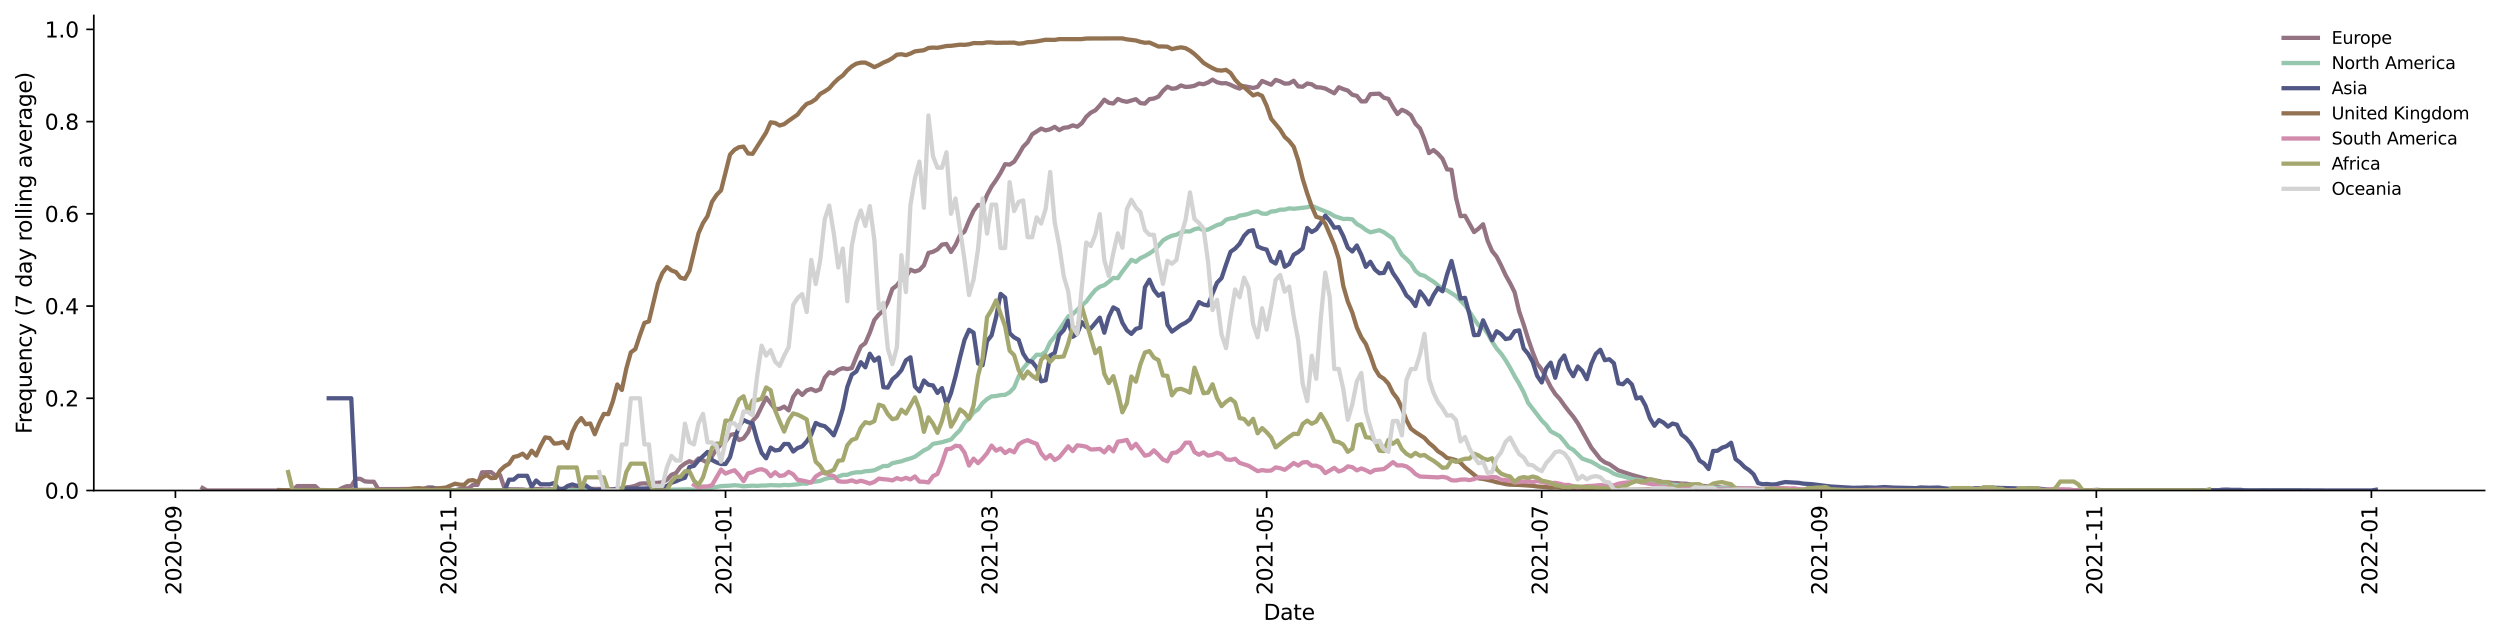 <?xml version="1.0" encoding="utf-8" standalone="no"?>
<!DOCTYPE svg PUBLIC "-//W3C//DTD SVG 1.1//EN"
  "http://www.w3.org/Graphics/SVG/1.1/DTD/svg11.dtd">
<svg height="298.621pt" version="1.1" viewBox="0 0 1166.981 298.621" width="1166.981pt" xmlns="http://www.w3.org/2000/svg" xmlns:xlink="http://www.w3.org/1999/xlink">
 <defs>
  <style type="text/css">*{stroke-linecap:butt;stroke-linejoin:round;}</style>
 </defs>
 <g id="figure_1">
  <g id="patch_1">
   <path d="M 0 298.621 
L 1166.981 298.621 
L 1166.981 0 
L 0 0 
z
" style="fill:#ffffff;"/>
  </g>
  <g id="axes_1">
   <g id="patch_2">
    <path d="M 43.781 228.96 
L 1159.781 228.96 
L 1159.781 7.2 
L 43.781 7.2 
z
" style="fill:#ffffff;"/>
   </g>
   <g id="matplotlib.axis_1">
    <g id="xtick_1">
     <g id="line2d_1">
      <defs>
       <path d="M 0 0 
L 0 3.5 
" id="m6059a50b56" style="stroke:#000000;stroke-width:0.8;"/>
      </defs>
      <g>
       <use style="stroke:#000000;stroke-width:0.8;" x="81.879" xlink:href="#m6059a50b56" y="228.96"/>
      </g>
     </g>
     <g id="text_1">
      <!-- 2020-09 -->
      <g transform="translate(84.639 277.743)rotate(-90)scale(0.1 -0.1)">
       <defs>
        <path d="M 1228 531 
L 3431 531 
L 3431 0 
L 469 0 
L 469 531 
Q 828 903 1448 1529 
Q 2069 2156 2228 2338 
Q 2531 2678 2651 2914 
Q 2772 3150 2772 3378 
Q 2772 3750 2511 3984 
Q 2250 4219 1831 4219 
Q 1534 4219 1204 4116 
Q 875 4013 500 3803 
L 500 4441 
Q 881 4594 1212 4672 
Q 1544 4750 1819 4750 
Q 2544 4750 2975 4387 
Q 3406 4025 3406 3419 
Q 3406 3131 3298 2873 
Q 3191 2616 2906 2266 
Q 2828 2175 2409 1742 
Q 1991 1309 1228 531 
z
" id="DejaVuSans-32" transform="scale(0.016)"/>
        <path d="M 2034 4250 
Q 1547 4250 1301 3770 
Q 1056 3291 1056 2328 
Q 1056 1369 1301 889 
Q 1547 409 2034 409 
Q 2525 409 2770 889 
Q 3016 1369 3016 2328 
Q 3016 3291 2770 3770 
Q 2525 4250 2034 4250 
z
M 2034 4750 
Q 2819 4750 3233 4129 
Q 3647 3509 3647 2328 
Q 3647 1150 3233 529 
Q 2819 -91 2034 -91 
Q 1250 -91 836 529 
Q 422 1150 422 2328 
Q 422 3509 836 4129 
Q 1250 4750 2034 4750 
z
" id="DejaVuSans-30" transform="scale(0.016)"/>
        <path d="M 313 2009 
L 1997 2009 
L 1997 1497 
L 313 1497 
L 313 2009 
z
" id="DejaVuSans-2d" transform="scale(0.016)"/>
        <path d="M 703 97 
L 703 672 
Q 941 559 1184 500 
Q 1428 441 1663 441 
Q 2288 441 2617 861 
Q 2947 1281 2994 2138 
Q 2813 1869 2534 1725 
Q 2256 1581 1919 1581 
Q 1219 1581 811 2004 
Q 403 2428 403 3163 
Q 403 3881 828 4315 
Q 1253 4750 1959 4750 
Q 2769 4750 3195 4129 
Q 3622 3509 3622 2328 
Q 3622 1225 3098 567 
Q 2575 -91 1691 -91 
Q 1453 -91 1209 -44 
Q 966 3 703 97 
z
M 1959 2075 
Q 2384 2075 2632 2365 
Q 2881 2656 2881 3163 
Q 2881 3666 2632 3958 
Q 2384 4250 1959 4250 
Q 1534 4250 1286 3958 
Q 1038 3666 1038 3163 
Q 1038 2656 1286 2365 
Q 1534 2075 1959 2075 
z
" id="DejaVuSans-39" transform="scale(0.016)"/>
       </defs>
       <use xlink:href="#DejaVuSans-32"/>
       <use x="63.623" xlink:href="#DejaVuSans-30"/>
       <use x="127.246" xlink:href="#DejaVuSans-32"/>
       <use x="190.869" xlink:href="#DejaVuSans-30"/>
       <use x="254.492" xlink:href="#DejaVuSans-2d"/>
       <use x="290.576" xlink:href="#DejaVuSans-30"/>
       <use x="354.199" xlink:href="#DejaVuSans-39"/>
      </g>
     </g>
    </g>
    <g id="xtick_2">
     <g id="line2d_2">
      <g>
       <use style="stroke:#000000;stroke-width:0.8;" x="210.276" xlink:href="#m6059a50b56" y="228.96"/>
      </g>
     </g>
     <g id="text_2">
      <!-- 2020-11 -->
      <g transform="translate(213.036 277.743)rotate(-90)scale(0.1 -0.1)">
       <defs>
        <path d="M 794 531 
L 1825 531 
L 1825 4091 
L 703 3866 
L 703 4441 
L 1819 4666 
L 2450 4666 
L 2450 531 
L 3481 531 
L 3481 0 
L 794 0 
L 794 531 
z
" id="DejaVuSans-31" transform="scale(0.016)"/>
       </defs>
       <use xlink:href="#DejaVuSans-32"/>
       <use x="63.623" xlink:href="#DejaVuSans-30"/>
       <use x="127.246" xlink:href="#DejaVuSans-32"/>
       <use x="190.869" xlink:href="#DejaVuSans-30"/>
       <use x="254.492" xlink:href="#DejaVuSans-2d"/>
       <use x="290.576" xlink:href="#DejaVuSans-31"/>
       <use x="354.199" xlink:href="#DejaVuSans-31"/>
      </g>
     </g>
    </g>
    <g id="xtick_3">
     <g id="line2d_3">
      <g>
       <use style="stroke:#000000;stroke-width:0.8;" x="338.673" xlink:href="#m6059a50b56" y="228.96"/>
      </g>
     </g>
     <g id="text_3">
      <!-- 2021-01 -->
      <g transform="translate(341.432 277.743)rotate(-90)scale(0.1 -0.1)">
       <use xlink:href="#DejaVuSans-32"/>
       <use x="63.623" xlink:href="#DejaVuSans-30"/>
       <use x="127.246" xlink:href="#DejaVuSans-32"/>
       <use x="190.869" xlink:href="#DejaVuSans-31"/>
       <use x="254.492" xlink:href="#DejaVuSans-2d"/>
       <use x="290.576" xlink:href="#DejaVuSans-30"/>
       <use x="354.199" xlink:href="#DejaVuSans-31"/>
      </g>
     </g>
    </g>
    <g id="xtick_4">
     <g id="line2d_4">
      <g>
       <use style="stroke:#000000;stroke-width:0.8;" x="462.86" xlink:href="#m6059a50b56" y="228.96"/>
      </g>
     </g>
     <g id="text_4">
      <!-- 2021-03 -->
      <g transform="translate(465.619 277.743)rotate(-90)scale(0.1 -0.1)">
       <defs>
        <path d="M 2597 2516 
Q 3050 2419 3304 2112 
Q 3559 1806 3559 1356 
Q 3559 666 3084 287 
Q 2609 -91 1734 -91 
Q 1441 -91 1130 -33 
Q 819 25 488 141 
L 488 750 
Q 750 597 1062 519 
Q 1375 441 1716 441 
Q 2309 441 2620 675 
Q 2931 909 2931 1356 
Q 2931 1769 2642 2001 
Q 2353 2234 1838 2234 
L 1294 2234 
L 1294 2753 
L 1863 2753 
Q 2328 2753 2575 2939 
Q 2822 3125 2822 3475 
Q 2822 3834 2567 4026 
Q 2313 4219 1838 4219 
Q 1578 4219 1281 4162 
Q 984 4106 628 3988 
L 628 4550 
Q 988 4650 1302 4700 
Q 1616 4750 1894 4750 
Q 2613 4750 3031 4423 
Q 3450 4097 3450 3541 
Q 3450 3153 3228 2886 
Q 3006 2619 2597 2516 
z
" id="DejaVuSans-33" transform="scale(0.016)"/>
       </defs>
       <use xlink:href="#DejaVuSans-32"/>
       <use x="63.623" xlink:href="#DejaVuSans-30"/>
       <use x="127.246" xlink:href="#DejaVuSans-32"/>
       <use x="190.869" xlink:href="#DejaVuSans-31"/>
       <use x="254.492" xlink:href="#DejaVuSans-2d"/>
       <use x="290.576" xlink:href="#DejaVuSans-30"/>
       <use x="354.199" xlink:href="#DejaVuSans-33"/>
      </g>
     </g>
    </g>
    <g id="xtick_5">
     <g id="line2d_5">
      <g>
       <use style="stroke:#000000;stroke-width:0.8;" x="591.257" xlink:href="#m6059a50b56" y="228.96"/>
      </g>
     </g>
     <g id="text_5">
      <!-- 2021-05 -->
      <g transform="translate(594.016 277.743)rotate(-90)scale(0.1 -0.1)">
       <defs>
        <path d="M 691 4666 
L 3169 4666 
L 3169 4134 
L 1269 4134 
L 1269 2991 
Q 1406 3038 1543 3061 
Q 1681 3084 1819 3084 
Q 2600 3084 3056 2656 
Q 3513 2228 3513 1497 
Q 3513 744 3044 326 
Q 2575 -91 1722 -91 
Q 1428 -91 1123 -41 
Q 819 9 494 109 
L 494 744 
Q 775 591 1075 516 
Q 1375 441 1709 441 
Q 2250 441 2565 725 
Q 2881 1009 2881 1497 
Q 2881 1984 2565 2268 
Q 2250 2553 1709 2553 
Q 1456 2553 1204 2497 
Q 953 2441 691 2322 
L 691 4666 
z
" id="DejaVuSans-35" transform="scale(0.016)"/>
       </defs>
       <use xlink:href="#DejaVuSans-32"/>
       <use x="63.623" xlink:href="#DejaVuSans-30"/>
       <use x="127.246" xlink:href="#DejaVuSans-32"/>
       <use x="190.869" xlink:href="#DejaVuSans-31"/>
       <use x="254.492" xlink:href="#DejaVuSans-2d"/>
       <use x="290.576" xlink:href="#DejaVuSans-30"/>
       <use x="354.199" xlink:href="#DejaVuSans-35"/>
      </g>
     </g>
    </g>
    <g id="xtick_6">
     <g id="line2d_6">
      <g>
       <use style="stroke:#000000;stroke-width:0.8;" x="719.654" xlink:href="#m6059a50b56" y="228.96"/>
      </g>
     </g>
     <g id="text_6">
      <!-- 2021-07 -->
      <g transform="translate(722.413 277.743)rotate(-90)scale(0.1 -0.1)">
       <defs>
        <path d="M 525 4666 
L 3525 4666 
L 3525 4397 
L 1831 0 
L 1172 0 
L 2766 4134 
L 525 4134 
L 525 4666 
z
" id="DejaVuSans-37" transform="scale(0.016)"/>
       </defs>
       <use xlink:href="#DejaVuSans-32"/>
       <use x="63.623" xlink:href="#DejaVuSans-30"/>
       <use x="127.246" xlink:href="#DejaVuSans-32"/>
       <use x="190.869" xlink:href="#DejaVuSans-31"/>
       <use x="254.492" xlink:href="#DejaVuSans-2d"/>
       <use x="290.576" xlink:href="#DejaVuSans-30"/>
       <use x="354.199" xlink:href="#DejaVuSans-37"/>
      </g>
     </g>
    </g>
    <g id="xtick_7">
     <g id="line2d_7">
      <g>
       <use style="stroke:#000000;stroke-width:0.8;" x="850.155" xlink:href="#m6059a50b56" y="228.96"/>
      </g>
     </g>
     <g id="text_7">
      <!-- 2021-09 -->
      <g transform="translate(852.915 277.743)rotate(-90)scale(0.1 -0.1)">
       <use xlink:href="#DejaVuSans-32"/>
       <use x="63.623" xlink:href="#DejaVuSans-30"/>
       <use x="127.246" xlink:href="#DejaVuSans-32"/>
       <use x="190.869" xlink:href="#DejaVuSans-31"/>
       <use x="254.492" xlink:href="#DejaVuSans-2d"/>
       <use x="290.576" xlink:href="#DejaVuSans-30"/>
       <use x="354.199" xlink:href="#DejaVuSans-39"/>
      </g>
     </g>
    </g>
    <g id="xtick_8">
     <g id="line2d_8">
      <g>
       <use style="stroke:#000000;stroke-width:0.8;" x="978.552" xlink:href="#m6059a50b56" y="228.96"/>
      </g>
     </g>
     <g id="text_8">
      <!-- 2021-11 -->
      <g transform="translate(981.312 277.743)rotate(-90)scale(0.1 -0.1)">
       <use xlink:href="#DejaVuSans-32"/>
       <use x="63.623" xlink:href="#DejaVuSans-30"/>
       <use x="127.246" xlink:href="#DejaVuSans-32"/>
       <use x="190.869" xlink:href="#DejaVuSans-31"/>
       <use x="254.492" xlink:href="#DejaVuSans-2d"/>
       <use x="290.576" xlink:href="#DejaVuSans-31"/>
       <use x="354.199" xlink:href="#DejaVuSans-31"/>
      </g>
     </g>
    </g>
    <g id="xtick_9">
     <g id="line2d_9">
      <g>
       <use style="stroke:#000000;stroke-width:0.8;" x="1106.949" xlink:href="#m6059a50b56" y="228.96"/>
      </g>
     </g>
     <g id="text_9">
      <!-- 2022-01 -->
      <g transform="translate(1109.708 277.743)rotate(-90)scale(0.1 -0.1)">
       <use xlink:href="#DejaVuSans-32"/>
       <use x="63.623" xlink:href="#DejaVuSans-30"/>
       <use x="127.246" xlink:href="#DejaVuSans-32"/>
       <use x="190.869" xlink:href="#DejaVuSans-32"/>
       <use x="254.492" xlink:href="#DejaVuSans-2d"/>
       <use x="290.576" xlink:href="#DejaVuSans-30"/>
       <use x="354.199" xlink:href="#DejaVuSans-31"/>
      </g>
     </g>
    </g>
    <g id="text_10">
     <!-- Date -->
     <g transform="translate(589.83 289.341)scale(0.1 -0.1)">
      <defs>
       <path d="M 1259 4147 
L 1259 519 
L 2022 519 
Q 2988 519 3436 956 
Q 3884 1394 3884 2338 
Q 3884 3275 3436 3711 
Q 2988 4147 2022 4147 
L 1259 4147 
z
M 628 4666 
L 1925 4666 
Q 3281 4666 3915 4102 
Q 4550 3538 4550 2338 
Q 4550 1131 3912 565 
Q 3275 0 1925 0 
L 628 0 
L 628 4666 
z
" id="DejaVuSans-44" transform="scale(0.016)"/>
       <path d="M 2194 1759 
Q 1497 1759 1228 1600 
Q 959 1441 959 1056 
Q 959 750 1161 570 
Q 1363 391 1709 391 
Q 2188 391 2477 730 
Q 2766 1069 2766 1631 
L 2766 1759 
L 2194 1759 
z
M 3341 1997 
L 3341 0 
L 2766 0 
L 2766 531 
Q 2569 213 2275 61 
Q 1981 -91 1556 -91 
Q 1019 -91 701 211 
Q 384 513 384 1019 
Q 384 1609 779 1909 
Q 1175 2209 1959 2209 
L 2766 2209 
L 2766 2266 
Q 2766 2663 2505 2880 
Q 2244 3097 1772 3097 
Q 1472 3097 1187 3025 
Q 903 2953 641 2809 
L 641 3341 
Q 956 3463 1253 3523 
Q 1550 3584 1831 3584 
Q 2591 3584 2966 3190 
Q 3341 2797 3341 1997 
z
" id="DejaVuSans-61" transform="scale(0.016)"/>
       <path d="M 1172 4494 
L 1172 3500 
L 2356 3500 
L 2356 3053 
L 1172 3053 
L 1172 1153 
Q 1172 725 1289 603 
Q 1406 481 1766 481 
L 2356 481 
L 2356 0 
L 1766 0 
Q 1100 0 847 248 
Q 594 497 594 1153 
L 594 3053 
L 172 3053 
L 172 3500 
L 594 3500 
L 594 4494 
L 1172 4494 
z
" id="DejaVuSans-74" transform="scale(0.016)"/>
       <path d="M 3597 1894 
L 3597 1613 
L 953 1613 
Q 991 1019 1311 708 
Q 1631 397 2203 397 
Q 2534 397 2845 478 
Q 3156 559 3463 722 
L 3463 178 
Q 3153 47 2828 -22 
Q 2503 -91 2169 -91 
Q 1331 -91 842 396 
Q 353 884 353 1716 
Q 353 2575 817 3079 
Q 1281 3584 2069 3584 
Q 2775 3584 3186 3129 
Q 3597 2675 3597 1894 
z
M 3022 2063 
Q 3016 2534 2758 2815 
Q 2500 3097 2075 3097 
Q 1594 3097 1305 2825 
Q 1016 2553 972 2059 
L 3022 2063 
z
" id="DejaVuSans-65" transform="scale(0.016)"/>
      </defs>
      <use xlink:href="#DejaVuSans-44"/>
      <use x="77.002" xlink:href="#DejaVuSans-61"/>
      <use x="138.281" xlink:href="#DejaVuSans-74"/>
      <use x="177.49" xlink:href="#DejaVuSans-65"/>
     </g>
    </g>
   </g>
   <g id="matplotlib.axis_2">
    <g id="ytick_1">
     <g id="line2d_10">
      <defs>
       <path d="M 0 0 
L -3.5 0 
" id="mf573f70e30" style="stroke:#000000;stroke-width:0.8;"/>
      </defs>
      <g>
       <use style="stroke:#000000;stroke-width:0.8;" x="43.781" xlink:href="#mf573f70e30" y="228.96"/>
      </g>
     </g>
     <g id="text_11">
      <!-- 0.0 -->
      <g transform="translate(20.878 232.759)scale(0.1 -0.1)">
       <defs>
        <path d="M 684 794 
L 1344 794 
L 1344 0 
L 684 0 
L 684 794 
z
" id="DejaVuSans-2e" transform="scale(0.016)"/>
       </defs>
       <use xlink:href="#DejaVuSans-30"/>
       <use x="63.623" xlink:href="#DejaVuSans-2e"/>
       <use x="95.41" xlink:href="#DejaVuSans-30"/>
      </g>
     </g>
    </g>
    <g id="ytick_2">
     <g id="line2d_11">
      <g>
       <use style="stroke:#000000;stroke-width:0.8;" x="43.781" xlink:href="#mf573f70e30" y="185.91"/>
      </g>
     </g>
     <g id="text_12">
      <!-- 0.2 -->
      <g transform="translate(20.878 189.709)scale(0.1 -0.1)">
       <use xlink:href="#DejaVuSans-30"/>
       <use x="63.623" xlink:href="#DejaVuSans-2e"/>
       <use x="95.41" xlink:href="#DejaVuSans-32"/>
      </g>
     </g>
    </g>
    <g id="ytick_3">
     <g id="line2d_12">
      <g>
       <use style="stroke:#000000;stroke-width:0.8;" x="43.781" xlink:href="#mf573f70e30" y="142.86"/>
      </g>
     </g>
     <g id="text_13">
      <!-- 0.4 -->
      <g transform="translate(20.878 146.659)scale(0.1 -0.1)">
       <defs>
        <path d="M 2419 4116 
L 825 1625 
L 2419 1625 
L 2419 4116 
z
M 2253 4666 
L 3047 4666 
L 3047 1625 
L 3713 1625 
L 3713 1100 
L 3047 1100 
L 3047 0 
L 2419 0 
L 2419 1100 
L 313 1100 
L 313 1709 
L 2253 4666 
z
" id="DejaVuSans-34" transform="scale(0.016)"/>
       </defs>
       <use xlink:href="#DejaVuSans-30"/>
       <use x="63.623" xlink:href="#DejaVuSans-2e"/>
       <use x="95.41" xlink:href="#DejaVuSans-34"/>
      </g>
     </g>
    </g>
    <g id="ytick_4">
     <g id="line2d_13">
      <g>
       <use style="stroke:#000000;stroke-width:0.8;" x="43.781" xlink:href="#mf573f70e30" y="99.81"/>
      </g>
     </g>
     <g id="text_14">
      <!-- 0.6 -->
      <g transform="translate(20.878 103.609)scale(0.1 -0.1)">
       <defs>
        <path d="M 2113 2584 
Q 1688 2584 1439 2293 
Q 1191 2003 1191 1497 
Q 1191 994 1439 701 
Q 1688 409 2113 409 
Q 2538 409 2786 701 
Q 3034 994 3034 1497 
Q 3034 2003 2786 2293 
Q 2538 2584 2113 2584 
z
M 3366 4563 
L 3366 3988 
Q 3128 4100 2886 4159 
Q 2644 4219 2406 4219 
Q 1781 4219 1451 3797 
Q 1122 3375 1075 2522 
Q 1259 2794 1537 2939 
Q 1816 3084 2150 3084 
Q 2853 3084 3261 2657 
Q 3669 2231 3669 1497 
Q 3669 778 3244 343 
Q 2819 -91 2113 -91 
Q 1303 -91 875 529 
Q 447 1150 447 2328 
Q 447 3434 972 4092 
Q 1497 4750 2381 4750 
Q 2619 4750 2861 4703 
Q 3103 4656 3366 4563 
z
" id="DejaVuSans-36" transform="scale(0.016)"/>
       </defs>
       <use xlink:href="#DejaVuSans-30"/>
       <use x="63.623" xlink:href="#DejaVuSans-2e"/>
       <use x="95.41" xlink:href="#DejaVuSans-36"/>
      </g>
     </g>
    </g>
    <g id="ytick_5">
     <g id="line2d_14">
      <g>
       <use style="stroke:#000000;stroke-width:0.8;" x="43.781" xlink:href="#mf573f70e30" y="56.76"/>
      </g>
     </g>
     <g id="text_15">
      <!-- 0.8 -->
      <g transform="translate(20.878 60.559)scale(0.1 -0.1)">
       <defs>
        <path d="M 2034 2216 
Q 1584 2216 1326 1975 
Q 1069 1734 1069 1313 
Q 1069 891 1326 650 
Q 1584 409 2034 409 
Q 2484 409 2743 651 
Q 3003 894 3003 1313 
Q 3003 1734 2745 1975 
Q 2488 2216 2034 2216 
z
M 1403 2484 
Q 997 2584 770 2862 
Q 544 3141 544 3541 
Q 544 4100 942 4425 
Q 1341 4750 2034 4750 
Q 2731 4750 3128 4425 
Q 3525 4100 3525 3541 
Q 3525 3141 3298 2862 
Q 3072 2584 2669 2484 
Q 3125 2378 3379 2068 
Q 3634 1759 3634 1313 
Q 3634 634 3220 271 
Q 2806 -91 2034 -91 
Q 1263 -91 848 271 
Q 434 634 434 1313 
Q 434 1759 690 2068 
Q 947 2378 1403 2484 
z
M 1172 3481 
Q 1172 3119 1398 2916 
Q 1625 2713 2034 2713 
Q 2441 2713 2670 2916 
Q 2900 3119 2900 3481 
Q 2900 3844 2670 4047 
Q 2441 4250 2034 4250 
Q 1625 4250 1398 4047 
Q 1172 3844 1172 3481 
z
" id="DejaVuSans-38" transform="scale(0.016)"/>
       </defs>
       <use xlink:href="#DejaVuSans-30"/>
       <use x="63.623" xlink:href="#DejaVuSans-2e"/>
       <use x="95.41" xlink:href="#DejaVuSans-38"/>
      </g>
     </g>
    </g>
    <g id="ytick_6">
     <g id="line2d_15">
      <g>
       <use style="stroke:#000000;stroke-width:0.8;" x="43.781" xlink:href="#mf573f70e30" y="13.71"/>
      </g>
     </g>
     <g id="text_16">
      <!-- 1.0 -->
      <g transform="translate(20.878 17.509)scale(0.1 -0.1)">
       <use xlink:href="#DejaVuSans-31"/>
       <use x="63.623" xlink:href="#DejaVuSans-2e"/>
       <use x="95.41" xlink:href="#DejaVuSans-30"/>
      </g>
     </g>
    </g>
    <g id="text_17">
     <!-- Frequency (7 day rolling average) -->
     <g transform="translate(14.798 202.529)rotate(-90)scale(0.1 -0.1)">
      <defs>
       <path d="M 628 4666 
L 3309 4666 
L 3309 4134 
L 1259 4134 
L 1259 2759 
L 3109 2759 
L 3109 2228 
L 1259 2228 
L 1259 0 
L 628 0 
L 628 4666 
z
" id="DejaVuSans-46" transform="scale(0.016)"/>
       <path d="M 2631 2963 
Q 2534 3019 2420 3045 
Q 2306 3072 2169 3072 
Q 1681 3072 1420 2755 
Q 1159 2438 1159 1844 
L 1159 0 
L 581 0 
L 581 3500 
L 1159 3500 
L 1159 2956 
Q 1341 3275 1631 3429 
Q 1922 3584 2338 3584 
Q 2397 3584 2469 3576 
Q 2541 3569 2628 3553 
L 2631 2963 
z
" id="DejaVuSans-72" transform="scale(0.016)"/>
       <path d="M 947 1747 
Q 947 1113 1208 752 
Q 1469 391 1925 391 
Q 2381 391 2643 752 
Q 2906 1113 2906 1747 
Q 2906 2381 2643 2742 
Q 2381 3103 1925 3103 
Q 1469 3103 1208 2742 
Q 947 2381 947 1747 
z
M 2906 525 
Q 2725 213 2448 61 
Q 2172 -91 1784 -91 
Q 1150 -91 751 415 
Q 353 922 353 1747 
Q 353 2572 751 3078 
Q 1150 3584 1784 3584 
Q 2172 3584 2448 3432 
Q 2725 3281 2906 2969 
L 2906 3500 
L 3481 3500 
L 3481 -1331 
L 2906 -1331 
L 2906 525 
z
" id="DejaVuSans-71" transform="scale(0.016)"/>
       <path d="M 544 1381 
L 544 3500 
L 1119 3500 
L 1119 1403 
Q 1119 906 1312 657 
Q 1506 409 1894 409 
Q 2359 409 2629 706 
Q 2900 1003 2900 1516 
L 2900 3500 
L 3475 3500 
L 3475 0 
L 2900 0 
L 2900 538 
Q 2691 219 2414 64 
Q 2138 -91 1772 -91 
Q 1169 -91 856 284 
Q 544 659 544 1381 
z
M 1991 3584 
L 1991 3584 
z
" id="DejaVuSans-75" transform="scale(0.016)"/>
       <path d="M 3513 2113 
L 3513 0 
L 2938 0 
L 2938 2094 
Q 2938 2591 2744 2837 
Q 2550 3084 2163 3084 
Q 1697 3084 1428 2787 
Q 1159 2491 1159 1978 
L 1159 0 
L 581 0 
L 581 3500 
L 1159 3500 
L 1159 2956 
Q 1366 3272 1645 3428 
Q 1925 3584 2291 3584 
Q 2894 3584 3203 3211 
Q 3513 2838 3513 2113 
z
" id="DejaVuSans-6e" transform="scale(0.016)"/>
       <path d="M 3122 3366 
L 3122 2828 
Q 2878 2963 2633 3030 
Q 2388 3097 2138 3097 
Q 1578 3097 1268 2742 
Q 959 2388 959 1747 
Q 959 1106 1268 751 
Q 1578 397 2138 397 
Q 2388 397 2633 464 
Q 2878 531 3122 666 
L 3122 134 
Q 2881 22 2623 -34 
Q 2366 -91 2075 -91 
Q 1284 -91 818 406 
Q 353 903 353 1747 
Q 353 2603 823 3093 
Q 1294 3584 2113 3584 
Q 2378 3584 2631 3529 
Q 2884 3475 3122 3366 
z
" id="DejaVuSans-63" transform="scale(0.016)"/>
       <path d="M 2059 -325 
Q 1816 -950 1584 -1140 
Q 1353 -1331 966 -1331 
L 506 -1331 
L 506 -850 
L 844 -850 
Q 1081 -850 1212 -737 
Q 1344 -625 1503 -206 
L 1606 56 
L 191 3500 
L 800 3500 
L 1894 763 
L 2988 3500 
L 3597 3500 
L 2059 -325 
z
" id="DejaVuSans-79" transform="scale(0.016)"/>
       <path id="DejaVuSans-20" transform="scale(0.016)"/>
       <path d="M 1984 4856 
Q 1566 4138 1362 3434 
Q 1159 2731 1159 2009 
Q 1159 1288 1364 580 
Q 1569 -128 1984 -844 
L 1484 -844 
Q 1016 -109 783 600 
Q 550 1309 550 2009 
Q 550 2706 781 3412 
Q 1013 4119 1484 4856 
L 1984 4856 
z
" id="DejaVuSans-28" transform="scale(0.016)"/>
       <path d="M 2906 2969 
L 2906 4863 
L 3481 4863 
L 3481 0 
L 2906 0 
L 2906 525 
Q 2725 213 2448 61 
Q 2172 -91 1784 -91 
Q 1150 -91 751 415 
Q 353 922 353 1747 
Q 353 2572 751 3078 
Q 1150 3584 1784 3584 
Q 2172 3584 2448 3432 
Q 2725 3281 2906 2969 
z
M 947 1747 
Q 947 1113 1208 752 
Q 1469 391 1925 391 
Q 2381 391 2643 752 
Q 2906 1113 2906 1747 
Q 2906 2381 2643 2742 
Q 2381 3103 1925 3103 
Q 1469 3103 1208 2742 
Q 947 2381 947 1747 
z
" id="DejaVuSans-64" transform="scale(0.016)"/>
       <path d="M 1959 3097 
Q 1497 3097 1228 2736 
Q 959 2375 959 1747 
Q 959 1119 1226 758 
Q 1494 397 1959 397 
Q 2419 397 2687 759 
Q 2956 1122 2956 1747 
Q 2956 2369 2687 2733 
Q 2419 3097 1959 3097 
z
M 1959 3584 
Q 2709 3584 3137 3096 
Q 3566 2609 3566 1747 
Q 3566 888 3137 398 
Q 2709 -91 1959 -91 
Q 1206 -91 779 398 
Q 353 888 353 1747 
Q 353 2609 779 3096 
Q 1206 3584 1959 3584 
z
" id="DejaVuSans-6f" transform="scale(0.016)"/>
       <path d="M 603 4863 
L 1178 4863 
L 1178 0 
L 603 0 
L 603 4863 
z
" id="DejaVuSans-6c" transform="scale(0.016)"/>
       <path d="M 603 3500 
L 1178 3500 
L 1178 0 
L 603 0 
L 603 3500 
z
M 603 4863 
L 1178 4863 
L 1178 4134 
L 603 4134 
L 603 4863 
z
" id="DejaVuSans-69" transform="scale(0.016)"/>
       <path d="M 2906 1791 
Q 2906 2416 2648 2759 
Q 2391 3103 1925 3103 
Q 1463 3103 1205 2759 
Q 947 2416 947 1791 
Q 947 1169 1205 825 
Q 1463 481 1925 481 
Q 2391 481 2648 825 
Q 2906 1169 2906 1791 
z
M 3481 434 
Q 3481 -459 3084 -895 
Q 2688 -1331 1869 -1331 
Q 1566 -1331 1297 -1286 
Q 1028 -1241 775 -1147 
L 775 -588 
Q 1028 -725 1275 -790 
Q 1522 -856 1778 -856 
Q 2344 -856 2625 -561 
Q 2906 -266 2906 331 
L 2906 616 
Q 2728 306 2450 153 
Q 2172 0 1784 0 
Q 1141 0 747 490 
Q 353 981 353 1791 
Q 353 2603 747 3093 
Q 1141 3584 1784 3584 
Q 2172 3584 2450 3431 
Q 2728 3278 2906 2969 
L 2906 3500 
L 3481 3500 
L 3481 434 
z
" id="DejaVuSans-67" transform="scale(0.016)"/>
       <path d="M 191 3500 
L 800 3500 
L 1894 563 
L 2988 3500 
L 3597 3500 
L 2284 0 
L 1503 0 
L 191 3500 
z
" id="DejaVuSans-76" transform="scale(0.016)"/>
       <path d="M 513 4856 
L 1013 4856 
Q 1481 4119 1714 3412 
Q 1947 2706 1947 2009 
Q 1947 1309 1714 600 
Q 1481 -109 1013 -844 
L 513 -844 
Q 928 -128 1133 580 
Q 1338 1288 1338 2009 
Q 1338 2731 1133 3434 
Q 928 4138 513 4856 
z
" id="DejaVuSans-29" transform="scale(0.016)"/>
      </defs>
      <use xlink:href="#DejaVuSans-46"/>
      <use x="50.27" xlink:href="#DejaVuSans-72"/>
      <use x="89.133" xlink:href="#DejaVuSans-65"/>
      <use x="150.656" xlink:href="#DejaVuSans-71"/>
      <use x="214.133" xlink:href="#DejaVuSans-75"/>
      <use x="277.512" xlink:href="#DejaVuSans-65"/>
      <use x="339.035" xlink:href="#DejaVuSans-6e"/>
      <use x="402.414" xlink:href="#DejaVuSans-63"/>
      <use x="457.395" xlink:href="#DejaVuSans-79"/>
      <use x="516.574" xlink:href="#DejaVuSans-20"/>
      <use x="548.361" xlink:href="#DejaVuSans-28"/>
      <use x="587.375" xlink:href="#DejaVuSans-37"/>
      <use x="650.998" xlink:href="#DejaVuSans-20"/>
      <use x="682.785" xlink:href="#DejaVuSans-64"/>
      <use x="746.262" xlink:href="#DejaVuSans-61"/>
      <use x="807.541" xlink:href="#DejaVuSans-79"/>
      <use x="866.721" xlink:href="#DejaVuSans-20"/>
      <use x="898.508" xlink:href="#DejaVuSans-72"/>
      <use x="937.371" xlink:href="#DejaVuSans-6f"/>
      <use x="998.553" xlink:href="#DejaVuSans-6c"/>
      <use x="1026.336" xlink:href="#DejaVuSans-6c"/>
      <use x="1054.119" xlink:href="#DejaVuSans-69"/>
      <use x="1081.902" xlink:href="#DejaVuSans-6e"/>
      <use x="1145.281" xlink:href="#DejaVuSans-67"/>
      <use x="1208.758" xlink:href="#DejaVuSans-20"/>
      <use x="1240.545" xlink:href="#DejaVuSans-61"/>
      <use x="1301.824" xlink:href="#DejaVuSans-76"/>
      <use x="1361.004" xlink:href="#DejaVuSans-65"/>
      <use x="1422.527" xlink:href="#DejaVuSans-72"/>
      <use x="1463.641" xlink:href="#DejaVuSans-61"/>
      <use x="1524.92" xlink:href="#DejaVuSans-67"/>
      <use x="1588.396" xlink:href="#DejaVuSans-65"/>
      <use x="1649.92" xlink:href="#DejaVuSans-29"/>
     </g>
    </g>
   </g>
   <g id="line2d_16">
    <path clip-path="url(#pc238e51229)" d="M 94.509 227.781 
L 96.613 228.96 
L 136.606 228.96 
L 138.711 226.91 
L 147.13 226.91 
L 149.235 228.96 
L 157.655 228.96 
L 159.759 227.764 
L 161.864 226.952 
L 163.969 226.952 
L 166.074 223.508 
L 168.179 223.508 
L 170.284 224.704 
L 172.389 224.873 
L 174.493 224.873 
L 176.598 228.317 
L 197.647 228.243 
L 199.752 227.525 
L 201.857 227.525 
L 203.962 228.243 
L 208.171 228.243 
L 210.276 228.96 
L 212.381 228.96 
L 214.486 228.293 
L 216.591 227.981 
L 218.696 227.981 
L 220.8 226.325 
L 222.905 226.325 
L 225.01 220.47 
L 229.22 220.376 
L 231.325 222.032 
L 233.43 221.768 
L 235.535 227.99 
L 237.639 228.396 
L 243.954 228.45 
L 246.059 228.75 
L 248.164 228.252 
L 252.373 228.293 
L 254.478 228.462 
L 256.583 228.392 
L 258.688 228.493 
L 260.793 228.128 
L 267.108 228.198 
L 271.317 228.52 
L 273.422 228.429 
L 275.527 228.199 
L 281.842 228.255 
L 286.051 228.414 
L 290.261 228.311 
L 292.366 227.505 
L 294.471 227.274 
L 296.576 226.759 
L 298.681 225.79 
L 300.785 225.626 
L 302.89 225.824 
L 304.995 225.468 
L 307.1 225.371 
L 309.205 225.15 
L 311.31 223.959 
L 313.415 221.648 
L 315.519 220.834 
L 317.624 217.955 
L 319.729 216.38 
L 321.834 215.277 
L 323.939 216.203 
L 326.044 214.016 
L 328.149 214.884 
L 330.254 215.973 
L 332.358 212.965 
L 334.463 209.744 
L 336.568 207.377 
L 338.673 206.107 
L 340.778 203.058 
L 342.883 202.603 
L 344.988 205.413 
L 347.092 204.607 
L 349.197 201.736 
L 351.302 196.471 
L 353.407 194.16 
L 357.617 185.595 
L 359.722 188.182 
L 361.827 190.984 
L 363.931 190.877 
L 366.036 189.805 
L 368.141 191.553 
L 370.246 185.293 
L 372.351 182.311 
L 374.456 184.35 
L 376.561 182.253 
L 378.665 181.567 
L 380.77 182.562 
L 382.875 181.714 
L 384.98 176.293 
L 387.085 173.801 
L 389.19 174.362 
L 391.295 172.678 
L 393.4 171.843 
L 395.504 172.271 
L 397.609 171.84 
L 399.714 166.587 
L 401.819 161.765 
L 403.924 160.144 
L 406.029 155.263 
L 408.134 149.366 
L 410.238 146.817 
L 412.343 145.061 
L 414.448 140.872 
L 416.553 134.835 
L 418.658 133.227 
L 420.763 130.435 
L 422.868 129.183 
L 424.972 125.871 
L 427.077 126.731 
L 429.182 126.072 
L 431.287 123.814 
L 433.392 118.072 
L 435.497 117.52 
L 437.602 116.44 
L 439.707 114.174 
L 441.811 113.882 
L 443.916 117.605 
L 446.021 114.395 
L 448.126 109.752 
L 450.231 108.107 
L 452.336 102.979 
L 454.441 98.436 
L 456.545 95.607 
L 458.65 96.268 
L 460.755 90.988 
L 462.86 87.065 
L 464.965 84.067 
L 467.07 80.66 
L 469.175 76.632 
L 471.28 76.853 
L 473.384 75.483 
L 475.489 72.183 
L 477.594 68.522 
L 479.699 66.38 
L 481.804 62.693 
L 486.014 60.01 
L 488.118 60.852 
L 490.223 60.315 
L 492.328 59.211 
L 494.433 60.75 
L 496.538 59.654 
L 498.643 59.414 
L 500.748 58.523 
L 502.853 59.148 
L 504.957 57.551 
L 507.062 54.502 
L 509.167 52.593 
L 511.272 51.514 
L 513.377 49.245 
L 515.482 46.532 
L 517.587 47.985 
L 519.691 48.317 
L 521.796 46.206 
L 523.901 47.093 
L 526.006 47.527 
L 530.216 46.314 
L 532.321 48.124 
L 534.426 48.372 
L 536.53 46.282 
L 538.635 45.994 
L 540.74 45.118 
L 542.845 42.434 
L 544.95 40.473 
L 547.055 41.428 
L 549.16 41.152 
L 551.264 39.878 
L 553.369 40.57 
L 555.474 40.456 
L 557.579 40.033 
L 559.684 38.982 
L 561.789 39.322 
L 563.894 38.509 
L 565.999 37.173 
L 568.103 38.388 
L 570.208 38.905 
L 572.313 38.816 
L 574.418 39.598 
L 576.523 40.616 
L 578.628 41.341 
L 580.733 40.224 
L 584.942 41.05 
L 587.047 40.545 
L 589.152 37.799 
L 593.362 39.536 
L 595.467 37.298 
L 597.572 37.981 
L 599.676 39.051 
L 601.781 38.94 
L 603.886 37.702 
L 605.991 40.321 
L 608.096 40.493 
L 610.201 38.98 
L 612.306 39.354 
L 614.41 40.717 
L 616.515 40.85 
L 618.62 41.317 
L 622.83 43.552 
L 624.935 40.732 
L 627.04 41.589 
L 629.145 42.282 
L 631.249 44.238 
L 633.354 44.739 
L 635.459 47.327 
L 637.564 47.306 
L 639.669 43.94 
L 643.879 43.715 
L 645.983 45.629 
L 648.088 46.167 
L 650.193 49.948 
L 652.298 53.248 
L 654.403 51.244 
L 656.508 52.185 
L 658.613 53.769 
L 660.717 57.773 
L 662.822 59.924 
L 664.927 65.077 
L 667.032 71.474 
L 669.137 70.036 
L 671.242 71.752 
L 673.347 74.111 
L 675.452 79.058 
L 677.556 79.269 
L 679.661 92.353 
L 681.766 100.92 
L 683.871 100.718 
L 688.081 108.341 
L 690.186 106.715 
L 692.29 104.696 
L 694.395 112.334 
L 696.5 117.195 
L 698.605 119.796 
L 700.71 123.912 
L 702.815 128.456 
L 704.92 132.202 
L 707.025 136.445 
L 709.129 145.361 
L 711.234 151.506 
L 713.339 158.27 
L 715.444 164.357 
L 717.549 169.694 
L 719.654 172.467 
L 721.759 176.408 
L 723.863 180.609 
L 725.968 183.904 
L 728.073 186.212 
L 730.178 189.193 
L 732.283 191.942 
L 734.388 194.496 
L 736.493 197.545 
L 742.807 208.893 
L 747.017 214.257 
L 749.122 215.803 
L 751.227 216.652 
L 755.436 219.581 
L 761.751 221.685 
L 770.171 223.987 
L 772.275 224.214 
L 774.38 224.579 
L 776.485 225.103 
L 778.59 225.144 
L 780.695 225.446 
L 782.8 225.51 
L 784.905 225.734 
L 787.009 225.774 
L 789.114 226.164 
L 795.429 226.871 
L 799.639 227.27 
L 801.744 227.327 
L 803.848 227.647 
L 810.163 227.801 
L 818.582 228.33 
L 822.792 228.487 
L 824.897 228.367 
L 839.631 228.625 
L 869.099 228.805 
L 902.777 228.909 
L 911.197 228.83 
L 919.616 228.892 
L 928.035 228.919 
L 936.455 228.843 
L 940.665 228.904 
L 942.77 228.686 
L 944.874 228.581 
L 951.189 228.598 
L 955.399 228.952 
L 1073.271 228.904 
L 1073.271 228.904 
" style="fill:none;stroke:#947383;stroke-linecap:square;stroke-width:2;"/>
   </g>
   <g id="line2d_17">
    <path clip-path="url(#pc238e51229)" d="M 203.962 228.532 
L 206.066 228.829 
L 212.381 228.829 
L 214.486 228.96 
L 233.43 228.779 
L 235.535 228.922 
L 254.478 228.819 
L 258.688 228.766 
L 260.793 228.718 
L 265.003 228.815 
L 271.317 228.96 
L 281.842 228.937 
L 290.261 228.96 
L 309.205 228.617 
L 317.624 228.484 
L 321.834 228.413 
L 323.939 228.614 
L 326.044 228.25 
L 332.358 227.723 
L 336.568 226.913 
L 340.778 226.704 
L 342.883 226.491 
L 344.988 226.67 
L 347.092 227.01 
L 351.302 226.696 
L 353.407 226.821 
L 355.512 226.65 
L 357.617 226.625 
L 359.722 226.438 
L 363.931 226.608 
L 366.036 226.373 
L 368.141 226.472 
L 372.351 226.08 
L 374.456 225.712 
L 376.561 225.83 
L 378.665 224.98 
L 380.77 224.8 
L 382.875 224.468 
L 384.98 223.608 
L 387.085 223.067 
L 389.19 223.037 
L 391.295 222.477 
L 393.4 221.685 
L 395.504 221.641 
L 397.609 220.86 
L 399.714 220.476 
L 401.819 220.452 
L 403.924 219.966 
L 406.029 219.834 
L 408.134 219.508 
L 412.343 217.526 
L 414.448 217.535 
L 416.553 216.198 
L 420.763 215.332 
L 422.868 214.585 
L 424.972 213.996 
L 427.077 213.208 
L 431.287 210.223 
L 433.392 209.244 
L 435.497 207.198 
L 439.707 206.421 
L 443.916 205.168 
L 446.021 202.86 
L 448.126 200.766 
L 450.231 197.28 
L 452.336 195.346 
L 454.441 192.518 
L 456.545 191.08 
L 458.65 188.147 
L 460.755 186.302 
L 462.86 185.023 
L 464.965 184.866 
L 467.07 184.407 
L 469.175 184.305 
L 471.28 183.146 
L 473.384 180.929 
L 475.489 175.724 
L 477.594 172.026 
L 479.699 169.515 
L 481.804 167.915 
L 483.909 165.555 
L 486.014 165.663 
L 488.118 164.152 
L 490.223 159.731 
L 492.328 157.168 
L 496.538 150.883 
L 498.643 147.707 
L 500.748 146.645 
L 504.957 142.611 
L 507.062 140.776 
L 509.167 137.935 
L 511.272 135.404 
L 513.377 133.867 
L 515.482 133.112 
L 517.587 131.512 
L 519.691 129.713 
L 521.796 129.849 
L 523.901 126.8 
L 528.111 121.26 
L 530.216 122.219 
L 532.321 120.5 
L 534.426 119.525 
L 536.53 118.324 
L 538.635 116.851 
L 540.74 114.743 
L 542.845 112.249 
L 544.95 110.963 
L 547.055 110.026 
L 549.16 109.556 
L 551.264 108.456 
L 553.369 108 
L 555.474 108.041 
L 557.579 106.993 
L 559.684 106.563 
L 561.789 107.475 
L 563.894 107.169 
L 568.103 105.064 
L 570.208 104.46 
L 572.313 102.574 
L 574.418 101.957 
L 576.523 101.701 
L 578.628 100.641 
L 580.733 100.307 
L 582.837 99.8 
L 584.942 98.987 
L 587.047 98.67 
L 589.152 99.702 
L 591.257 99.826 
L 593.362 98.736 
L 595.467 98.562 
L 597.572 97.865 
L 599.676 97.845 
L 601.781 97.26 
L 603.886 97.464 
L 610.201 96.745 
L 612.306 96.096 
L 620.725 99.554 
L 622.83 100.874 
L 627.04 102.232 
L 629.145 102.144 
L 631.249 102.38 
L 633.354 104.557 
L 635.459 105.716 
L 637.564 107.311 
L 639.669 108.448 
L 643.879 107.445 
L 645.983 108.406 
L 650.193 111.389 
L 652.298 115.526 
L 654.403 118.973 
L 656.508 120.896 
L 658.613 122.982 
L 660.717 126.433 
L 662.822 128.226 
L 664.927 128.713 
L 667.032 130.183 
L 669.137 131.475 
L 673.347 134.914 
L 675.452 135.528 
L 679.661 138.201 
L 683.871 142.518 
L 685.976 145.562 
L 688.081 148.836 
L 690.186 151.891 
L 692.29 152.55 
L 694.395 155.675 
L 696.5 159.405 
L 698.605 162.694 
L 700.71 165.056 
L 702.815 168.145 
L 704.92 171.69 
L 707.025 175.619 
L 709.129 179.119 
L 711.234 183.113 
L 713.339 188.056 
L 719.654 196.269 
L 721.759 198.363 
L 723.863 201.335 
L 728.073 203.581 
L 730.178 206.092 
L 732.283 208.819 
L 734.388 209.986 
L 738.598 214.079 
L 742.807 215.561 
L 744.912 216.703 
L 747.017 218.076 
L 749.122 218.863 
L 751.227 219.794 
L 753.332 221.128 
L 755.436 221.878 
L 757.541 222.325 
L 761.751 223.561 
L 765.961 224.221 
L 768.066 224.788 
L 770.171 225.239 
L 772.275 225.453 
L 774.38 225.814 
L 776.485 226.053 
L 780.695 226.183 
L 782.8 226.474 
L 797.534 227.543 
L 810.163 228.084 
L 814.373 228.064 
L 818.582 228.184 
L 820.687 228.207 
L 824.897 228.399 
L 829.107 228.449 
L 837.526 228.722 
L 864.89 228.714 
L 869.099 228.801 
L 877.519 228.888 
L 1077.481 228.949 
L 1077.481 228.949 
" style="fill:none;stroke:#96c6ad;stroke-linecap:square;stroke-width:2;"/>
   </g>
   <g id="line2d_18">
    <path clip-path="url(#pc238e51229)" d="M 153.445 185.91 
L 163.969 185.91 
L 166.074 228.96 
L 197.647 228.96 
L 199.752 228.116 
L 208.171 228.116 
L 210.276 228.96 
L 235.535 228.96 
L 237.639 223.895 
L 239.744 223.895 
L 241.849 222.102 
L 246.059 222.102 
L 248.164 227.166 
L 250.269 224.296 
L 252.373 226.09 
L 256.583 226.09 
L 258.688 225.466 
L 260.793 228.336 
L 262.898 228.336 
L 265.003 226.826 
L 267.108 226.131 
L 269.212 226.755 
L 271.317 226.755 
L 273.422 226.59 
L 275.527 228.101 
L 277.632 228.795 
L 279.737 228.615 
L 281.842 228.615 
L 283.946 228.78 
L 286.051 228.617 
L 288.156 228.028 
L 290.261 228.208 
L 292.366 228.069 
L 300.785 228.033 
L 302.89 227.935 
L 307.1 227.343 
L 309.205 227.56 
L 311.31 226.865 
L 313.415 225.371 
L 315.519 224.664 
L 317.624 223.728 
L 319.729 223.019 
L 321.834 217.972 
L 323.939 217.462 
L 326.044 214.948 
L 330.254 210.959 
L 332.358 214.739 
L 334.463 215.827 
L 336.568 216.601 
L 338.673 216.605 
L 340.778 213.37 
L 342.883 205.264 
L 344.988 198.98 
L 347.092 196.059 
L 349.197 197.065 
L 351.302 197.679 
L 353.407 205.331 
L 355.512 211.385 
L 357.617 213.934 
L 359.722 208.941 
L 361.827 210.289 
L 363.931 209.969 
L 366.036 207.24 
L 368.141 207.274 
L 370.246 210.764 
L 372.351 209.129 
L 374.456 208.373 
L 376.561 206.057 
L 378.665 202.877 
L 380.77 197.425 
L 382.875 198.424 
L 384.98 198.948 
L 387.085 200.872 
L 389.19 203.222 
L 391.295 197.896 
L 393.4 190.884 
L 395.504 180.636 
L 397.609 174.872 
L 399.714 173.415 
L 401.819 169.069 
L 403.924 171.447 
L 406.029 165.128 
L 408.134 168.396 
L 410.238 166.898 
L 412.343 180.739 
L 414.448 180.923 
L 416.553 177.055 
L 418.658 175.282 
L 420.763 172.802 
L 422.868 168.197 
L 424.972 166.795 
L 427.077 180.426 
L 429.182 182.643 
L 431.287 177.617 
L 433.392 179.599 
L 435.497 179.91 
L 437.602 183.41 
L 439.707 181.159 
L 441.811 188.859 
L 443.916 183.53 
L 446.021 175.722 
L 448.126 166.85 
L 450.231 158.664 
L 452.336 153.952 
L 454.441 155.293 
L 456.545 169.655 
L 458.65 170.477 
L 460.755 159.22 
L 462.86 156.553 
L 464.965 148.036 
L 467.07 137.199 
L 469.175 138.93 
L 471.28 155.494 
L 473.384 157.49 
L 475.489 158.637 
L 477.594 165.031 
L 479.699 168.294 
L 481.804 168.903 
L 483.909 171.552 
L 486.014 177.998 
L 488.118 177.505 
L 490.223 165.937 
L 492.328 164.732 
L 494.433 156.383 
L 496.538 154.115 
L 498.643 149.69 
L 500.748 157.192 
L 502.853 155.736 
L 504.957 150.389 
L 507.062 152.648 
L 509.167 153.315 
L 513.377 148.285 
L 515.482 155.307 
L 517.587 147.805 
L 519.691 143.492 
L 521.796 144.659 
L 523.901 150.621 
L 526.006 154.158 
L 528.111 155.854 
L 530.216 153.533 
L 532.321 152.914 
L 534.426 134.134 
L 536.53 130.557 
L 538.635 135.368 
L 540.74 138.034 
L 542.845 136.949 
L 544.95 151.617 
L 547.055 154.794 
L 551.264 151.74 
L 553.369 150.667 
L 555.474 149.102 
L 559.684 141.006 
L 561.789 142.162 
L 563.894 142.599 
L 565.999 137.034 
L 568.103 131.975 
L 570.208 129.802 
L 572.313 123.485 
L 574.418 117.523 
L 576.523 116.061 
L 578.628 113.825 
L 580.733 110.09 
L 582.837 107.93 
L 584.942 107.453 
L 587.047 115.044 
L 589.152 115.969 
L 591.257 116.505 
L 593.362 121.753 
L 595.467 123.032 
L 597.572 117.605 
L 599.676 124.512 
L 601.781 123.253 
L 603.886 118.902 
L 605.991 117.659 
L 608.096 115.924 
L 610.201 106.438 
L 612.306 108.298 
L 614.41 107.089 
L 616.515 104.092 
L 618.62 100.657 
L 620.725 103.051 
L 622.83 106.291 
L 624.935 106.03 
L 627.04 110.23 
L 629.145 115.61 
L 631.249 117.387 
L 633.354 114.593 
L 635.459 118.983 
L 637.564 124.558 
L 639.669 122.194 
L 641.774 125.767 
L 643.879 127.563 
L 645.983 127.376 
L 648.088 122.881 
L 650.193 127.431 
L 652.298 130.464 
L 654.403 133.875 
L 656.508 137.897 
L 658.613 139.758 
L 660.717 142.852 
L 662.822 136.014 
L 664.927 138.707 
L 667.032 142.086 
L 669.137 137.694 
L 671.242 134.406 
L 673.347 135.952 
L 675.452 128.181 
L 677.556 121.832 
L 679.661 130.349 
L 681.766 139.342 
L 683.871 139.032 
L 685.976 146.929 
L 688.081 156.461 
L 690.186 156.319 
L 692.29 149.526 
L 696.5 158.812 
L 698.605 154.64 
L 700.71 155.94 
L 702.815 158.267 
L 704.92 157.854 
L 707.025 154.626 
L 709.129 154.222 
L 711.234 162.675 
L 713.339 165.199 
L 715.444 168.912 
L 717.549 175.442 
L 719.654 178.531 
L 721.759 171.905 
L 723.863 169.28 
L 725.968 176.333 
L 728.073 168.733 
L 730.178 165.942 
L 732.283 172.163 
L 734.388 175.615 
L 736.493 171.076 
L 738.598 173.113 
L 740.702 177.007 
L 742.807 169.901 
L 744.912 165.209 
L 747.017 163.273 
L 749.122 168.126 
L 751.227 167.698 
L 753.332 169.535 
L 755.436 178.935 
L 757.541 179.373 
L 759.646 177.36 
L 761.751 179.49 
L 763.856 185.997 
L 765.961 185.476 
L 768.066 189.289 
L 770.171 195.262 
L 772.275 198.741 
L 774.38 196.092 
L 776.485 197.247 
L 778.59 199.146 
L 780.695 197.721 
L 782.8 198.247 
L 784.905 202.844 
L 787.009 204.488 
L 789.114 206.887 
L 791.219 210.422 
L 793.324 215.001 
L 795.429 216.325 
L 797.534 218.92 
L 799.639 210.526 
L 801.744 210.414 
L 803.848 208.975 
L 805.953 208.273 
L 808.058 206.669 
L 810.163 214.303 
L 812.268 215.893 
L 814.373 218.042 
L 816.478 219.478 
L 818.582 221.433 
L 820.687 225.508 
L 822.792 226.031 
L 824.897 225.917 
L 827.002 226.173 
L 829.107 226.051 
L 831.212 225.472 
L 833.317 225.019 
L 839.631 225.388 
L 841.736 225.752 
L 845.946 226.031 
L 854.365 227.083 
L 864.89 227.712 
L 869.099 227.645 
L 871.204 227.515 
L 875.414 227.658 
L 879.624 227.351 
L 883.833 227.618 
L 892.253 227.801 
L 894.358 227.879 
L 896.463 227.543 
L 900.672 227.681 
L 904.882 227.57 
L 906.987 227.886 
L 913.301 228.485 
L 915.406 228.574 
L 919.616 228.386 
L 921.721 227.902 
L 923.826 227.944 
L 925.931 227.778 
L 928.035 227.802 
L 930.14 227.669 
L 940.665 227.951 
L 942.77 228.147 
L 944.874 228.152 
L 946.979 227.887 
L 949.084 228.026 
L 951.189 228.051 
L 957.504 228.698 
L 965.923 228.685 
L 968.028 228.815 
L 976.447 228.788 
L 978.552 228.724 
L 989.077 228.96 
L 993.286 228.859 
L 1035.384 228.838 
L 1037.489 228.584 
L 1039.593 228.542 
L 1041.698 228.664 
L 1045.908 228.664 
L 1048.013 228.918 
L 1052.223 228.96 
L 1056.432 228.902 
L 1106.949 228.96 
L 1109.054 228.621 
L 1109.054 228.621 
" style="fill:none;stroke:#525886;stroke-linecap:square;stroke-width:2;"/>
   </g>
   <g id="line2d_19">
    <path clip-path="url(#pc238e51229)" d="M 130.291 228.744 
L 134.501 228.882 
L 142.92 228.798 
L 151.34 228.768 
L 153.445 228.931 
L 159.759 228.911 
L 163.969 228.911 
L 166.074 228.718 
L 174.493 228.69 
L 176.598 228.884 
L 185.018 228.96 
L 187.123 228.695 
L 189.227 228.547 
L 193.437 227.998 
L 195.542 227.888 
L 201.857 228.566 
L 203.962 228.051 
L 208.171 227.587 
L 212.381 225.778 
L 214.486 226.203 
L 216.591 226.371 
L 218.696 224.362 
L 220.8 224.119 
L 222.905 224.984 
L 225.01 222.984 
L 227.115 221.693 
L 229.22 223.179 
L 231.325 223.057 
L 233.43 219.613 
L 235.535 217.685 
L 237.639 216.485 
L 239.744 213.319 
L 241.849 212.845 
L 243.954 211.774 
L 246.059 213.706 
L 248.164 210.387 
L 250.269 212.617 
L 252.373 208.078 
L 254.478 204.173 
L 256.583 204.471 
L 258.688 207.082 
L 260.793 206.9 
L 262.898 206.288 
L 265.003 209.197 
L 267.108 201.871 
L 269.212 197.571 
L 271.317 195.168 
L 273.422 198.049 
L 275.527 197.666 
L 277.632 202.699 
L 279.737 197.431 
L 281.842 193.21 
L 283.946 193.323 
L 286.051 187.378 
L 288.156 179.473 
L 290.261 182.039 
L 292.366 172.031 
L 294.471 164.476 
L 296.576 162.938 
L 298.681 156.576 
L 300.785 150.744 
L 302.89 150.036 
L 307.1 132.514 
L 309.205 127.438 
L 311.31 124.646 
L 313.415 126.223 
L 315.519 126.992 
L 317.624 129.621 
L 319.729 130.17 
L 321.834 126.405 
L 326.044 108.945 
L 328.149 104.146 
L 330.254 100.898 
L 332.358 94.234 
L 334.463 91.036 
L 336.568 88.849 
L 340.778 72.153 
L 342.883 69.891 
L 344.988 68.705 
L 347.092 68.439 
L 349.197 71.64 
L 351.302 71.814 
L 357.617 61.853 
L 359.722 57.101 
L 361.827 57.391 
L 363.931 58.58 
L 366.036 57.947 
L 368.141 56.375 
L 372.351 53.445 
L 374.456 50.674 
L 376.561 48.502 
L 378.665 47.705 
L 380.77 46.321 
L 382.875 43.834 
L 384.98 42.653 
L 387.085 41.243 
L 389.19 38.804 
L 391.295 36.776 
L 393.4 35.236 
L 395.504 32.819 
L 397.609 30.984 
L 399.714 29.718 
L 401.819 29.241 
L 403.924 29.217 
L 406.029 30.18 
L 408.134 31.344 
L 410.238 30.394 
L 412.343 29.208 
L 414.448 28.347 
L 416.553 27.144 
L 418.658 25.529 
L 420.763 25.31 
L 422.868 25.763 
L 424.972 25.004 
L 427.077 23.982 
L 431.287 23.44 
L 433.392 22.387 
L 435.497 22.214 
L 437.602 22.323 
L 441.811 21.47 
L 443.916 21.396 
L 448.126 20.847 
L 450.231 20.938 
L 452.336 20.673 
L 454.441 20.11 
L 458.65 20.148 
L 460.755 19.786 
L 462.86 19.811 
L 464.965 20.001 
L 473.384 19.898 
L 475.489 20.388 
L 477.594 20.201 
L 479.699 19.692 
L 481.804 19.614 
L 483.909 19.328 
L 488.118 18.56 
L 492.328 18.624 
L 494.433 18.263 
L 504.957 18.256 
L 507.062 17.977 
L 521.796 17.92 
L 523.901 17.927 
L 526.006 18.378 
L 530.216 18.892 
L 532.321 19.525 
L 534.426 19.96 
L 536.53 19.842 
L 540.74 21.712 
L 542.845 21.692 
L 544.95 21.802 
L 547.055 22.937 
L 549.16 22.443 
L 551.264 22.098 
L 553.369 22.482 
L 555.474 23.648 
L 557.579 25.234 
L 559.684 27.188 
L 561.789 29.334 
L 563.894 30.646 
L 565.999 31.803 
L 568.103 32.756 
L 570.208 32.946 
L 572.313 32.614 
L 574.418 34.071 
L 576.523 37.188 
L 578.628 39.45 
L 580.733 40.704 
L 584.942 44.528 
L 587.047 43.808 
L 589.152 44.762 
L 591.257 49.343 
L 593.362 55.436 
L 597.572 60.482 
L 599.676 63.898 
L 601.781 65.818 
L 603.886 68.492 
L 605.991 74.835 
L 608.096 83.545 
L 610.201 90.309 
L 612.306 96.368 
L 614.41 101.218 
L 616.515 101.787 
L 618.62 104.419 
L 622.83 114.287 
L 624.935 120.863 
L 627.04 133.531 
L 629.145 140.761 
L 631.249 145.928 
L 633.354 152.849 
L 635.459 157.44 
L 637.564 160.587 
L 639.669 165.912 
L 641.774 172.033 
L 643.879 175.426 
L 645.983 176.784 
L 648.088 179.092 
L 650.193 183.371 
L 652.298 186.093 
L 654.403 190.559 
L 656.508 196.103 
L 658.613 200.103 
L 660.717 201.708 
L 664.927 204.433 
L 667.032 206.753 
L 669.137 208.485 
L 671.242 210.657 
L 673.347 211.988 
L 675.452 213.776 
L 677.556 214.195 
L 679.661 214.811 
L 681.766 216.013 
L 683.871 218.212 
L 690.186 223.3 
L 692.29 223.557 
L 696.5 224.474 
L 698.605 225.103 
L 700.71 225.472 
L 702.815 225.981 
L 704.92 226.231 
L 709.129 226.358 
L 715.444 226.787 
L 717.549 227.079 
L 723.863 227.549 
L 725.968 227.424 
L 730.178 227.672 
L 732.283 227.583 
L 738.598 227.889 
L 747.017 228.513 
L 755.436 228.709 
L 770.171 228.515 
L 772.275 228.627 
L 774.38 228.367 
L 776.485 227.922 
L 778.59 227.859 
L 784.905 228.202 
L 787.009 228.736 
L 793.324 228.822 
L 881.728 228.907 
L 1022.754 228.951 
L 1022.754 228.951 
" style="fill:none;stroke:#937252;stroke-linecap:square;stroke-width:2;"/>
   </g>
   <g id="line2d_20">
    <path clip-path="url(#pc238e51229)" d="M 323.939 226.346 
L 326.044 227.593 
L 328.149 227.088 
L 330.254 227.088 
L 332.358 226.473 
L 336.568 219.196 
L 338.673 221.068 
L 340.778 220.189 
L 342.883 219.499 
L 344.988 221.782 
L 347.092 224.611 
L 349.197 220.973 
L 351.302 220.417 
L 353.407 219.349 
L 355.512 218.997 
L 357.617 219.858 
L 359.722 222.312 
L 361.827 220.435 
L 363.931 222.165 
L 366.036 221.864 
L 368.141 220.229 
L 370.246 221.414 
L 372.351 223.971 
L 374.456 224.303 
L 378.665 225.264 
L 380.77 222.432 
L 382.875 221.087 
L 384.98 220.347 
L 387.085 221.782 
L 389.19 222.173 
L 391.295 224.603 
L 393.4 224.884 
L 395.504 224.794 
L 397.609 224.234 
L 399.714 225.039 
L 401.819 224.417 
L 403.924 224.991 
L 406.029 225.714 
L 408.134 224.938 
L 410.238 223.4 
L 412.343 223.708 
L 414.448 223.848 
L 416.553 224.266 
L 418.658 223.196 
L 420.763 223.843 
L 422.868 223.066 
L 424.972 223.792 
L 427.077 222.403 
L 429.182 224.808 
L 431.287 224.871 
L 433.392 225.196 
L 435.497 222.262 
L 437.602 221.237 
L 439.707 216.071 
L 441.811 209.724 
L 443.916 209.434 
L 446.021 208.092 
L 448.126 208.292 
L 450.231 211.278 
L 452.336 217.289 
L 454.441 214.087 
L 456.545 216.186 
L 458.65 214.069 
L 460.755 211.531 
L 462.86 207.983 
L 464.965 210.368 
L 467.07 209.336 
L 469.175 211.489 
L 471.28 210.057 
L 473.384 211.138 
L 475.489 207.421 
L 477.594 206.158 
L 479.699 205.454 
L 481.804 206.417 
L 483.909 207.178 
L 486.014 211.624 
L 488.118 214.083 
L 490.223 212.405 
L 492.328 214.739 
L 494.433 213.483 
L 498.643 208.312 
L 500.748 210.587 
L 502.853 207.869 
L 504.957 208.119 
L 507.062 208.518 
L 509.167 209.818 
L 511.272 209.732 
L 513.377 209.532 
L 515.482 211.172 
L 517.587 208.584 
L 519.691 210.674 
L 521.796 206.159 
L 523.901 205.846 
L 526.006 205.349 
L 528.111 209.323 
L 530.216 207.178 
L 534.426 212.711 
L 536.53 212.203 
L 538.635 210.197 
L 540.74 212.24 
L 542.845 214.521 
L 544.95 215.348 
L 547.055 211.486 
L 549.16 211.19 
L 551.264 209.589 
L 553.369 206.646 
L 555.474 206.606 
L 557.579 211.019 
L 559.684 212.275 
L 561.789 211.147 
L 563.894 212.68 
L 565.999 212.307 
L 568.103 211.339 
L 570.208 212.003 
L 572.313 214.352 
L 574.418 214.705 
L 576.523 214.134 
L 578.628 216.08 
L 582.837 217.419 
L 587.047 219.927 
L 589.152 219.439 
L 591.257 219.753 
L 593.362 219.636 
L 595.467 218.176 
L 597.572 218.554 
L 599.676 219.316 
L 601.781 217.821 
L 603.886 216.131 
L 605.991 217.331 
L 608.096 215.841 
L 610.201 215.697 
L 612.306 217.374 
L 614.41 217.367 
L 616.515 218.26 
L 618.62 220.842 
L 622.83 218.396 
L 624.935 220.083 
L 627.04 219.364 
L 629.145 217.702 
L 631.249 218.064 
L 633.354 219.557 
L 635.459 218.672 
L 637.564 219.474 
L 639.669 220.572 
L 641.774 219.385 
L 645.983 218.959 
L 648.088 217.433 
L 650.193 215.73 
L 652.298 217.293 
L 654.403 217.174 
L 656.508 217.716 
L 658.613 219.169 
L 660.717 221.269 
L 662.822 222.447 
L 671.242 222.844 
L 673.347 222.578 
L 675.452 222.99 
L 677.556 224.197 
L 679.661 224.29 
L 681.766 223.872 
L 683.871 223.807 
L 685.976 224.099 
L 688.081 223.658 
L 690.186 222.805 
L 694.395 222.956 
L 696.5 222.633 
L 698.605 222.808 
L 700.71 223.939 
L 702.815 224.153 
L 704.92 224.23 
L 707.025 225.223 
L 709.129 224.929 
L 713.339 224.627 
L 715.444 225.033 
L 717.549 224.504 
L 721.759 225.429 
L 723.863 225.554 
L 725.968 225.385 
L 728.073 225.815 
L 730.178 226.37 
L 732.283 226.356 
L 736.493 227.627 
L 740.702 226.89 
L 742.807 226.825 
L 747.017 226.455 
L 749.122 226.577 
L 751.227 226.396 
L 753.332 226.593 
L 755.436 225.806 
L 757.541 225.435 
L 759.646 225.195 
L 761.751 225.138 
L 763.856 224.413 
L 765.961 225.184 
L 768.066 225.422 
L 772.275 226.3 
L 774.38 227.096 
L 780.695 227.719 
L 782.8 227.465 
L 784.905 227.33 
L 791.219 227.502 
L 793.324 227.99 
L 795.429 228.176 
L 797.534 228.249 
L 799.639 228.45 
L 801.744 228.312 
L 803.848 228.445 
L 808.058 228.386 
L 810.163 227.945 
L 814.373 228.046 
L 818.582 227.92 
L 820.687 228.273 
L 822.792 228.216 
L 824.897 228.048 
L 827.002 228.154 
L 829.107 227.899 
L 831.212 227.821 
L 835.421 227.99 
L 837.526 227.934 
L 839.631 228.315 
L 843.841 228.603 
L 845.946 228.608 
L 848.051 228.796 
L 854.365 228.695 
L 856.47 228.775 
L 858.575 228.655 
L 860.68 228.772 
L 866.994 228.77 
L 869.099 228.89 
L 873.309 228.701 
L 879.624 228.606 
L 883.833 228.76 
L 894.358 228.884 
L 898.567 228.802 
L 904.882 228.879 
L 909.092 228.96 
L 915.406 228.96 
L 917.511 228.815 
L 925.931 228.815 
L 928.035 228.96 
L 930.14 228.96 
L 932.245 228.805 
L 951.189 228.841 
L 953.294 228.602 
L 955.399 228.602 
L 957.504 228.304 
L 965.923 228.537 
L 968.028 228.834 
L 972.238 228.834 
L 974.343 228.96 
L 976.447 228.96 
L 978.552 228.697 
L 978.552 228.697 
" style="fill:none;stroke:#d18cad;stroke-linecap:square;stroke-width:2;"/>
   </g>
   <g id="line2d_21">
    <path clip-path="url(#pc238e51229)" d="M 134.501 220.35 
L 136.606 228.96 
L 258.688 228.96 
L 260.793 218.198 
L 269.212 218.198 
L 271.317 228.96 
L 273.422 222.81 
L 281.842 222.81 
L 283.946 228.96 
L 290.261 228.96 
L 292.366 220.35 
L 294.471 216.436 
L 300.785 216.436 
L 302.89 225.046 
L 304.995 228.96 
L 311.31 228.96 
L 313.415 224.655 
L 315.519 222.555 
L 317.624 222.555 
L 319.729 220.023 
L 321.834 220.023 
L 323.939 224.328 
L 326.044 226.428 
L 328.149 222.84 
L 332.358 209.008 
L 334.463 207.052 
L 336.568 207.052 
L 338.673 196.289 
L 340.778 196.631 
L 344.988 186.469 
L 347.092 184.974 
L 349.197 192.063 
L 351.302 186.938 
L 353.407 186.771 
L 355.512 186.119 
L 357.617 180.849 
L 359.722 182.123 
L 361.827 191.564 
L 363.931 196.674 
L 366.036 201.457 
L 368.141 196.047 
L 370.246 192.971 
L 372.351 193.575 
L 374.456 194.603 
L 376.561 195.791 
L 378.665 206.863 
L 380.77 215.524 
L 382.875 217.528 
L 384.98 220.992 
L 387.085 220.238 
L 389.19 219.334 
L 391.295 215.083 
L 393.4 214.813 
L 395.504 207.82 
L 397.609 205.365 
L 399.714 204.639 
L 401.819 199.644 
L 403.924 197.063 
L 406.029 197.599 
L 408.134 196.581 
L 410.238 188.923 
L 412.343 189.59 
L 414.448 193.353 
L 416.553 195.658 
L 418.658 195.206 
L 420.763 191.248 
L 422.868 193.054 
L 427.077 185.501 
L 429.182 191.057 
L 431.287 201.58 
L 433.392 194.827 
L 435.497 197.745 
L 437.602 202.039 
L 439.707 196.537 
L 441.811 188.576 
L 443.916 199.128 
L 446.021 195.543 
L 448.126 191.113 
L 450.231 192.626 
L 452.336 195.445 
L 454.441 189.255 
L 456.545 175.357 
L 458.65 167.426 
L 460.755 148.061 
L 462.86 144.668 
L 464.965 140.231 
L 467.07 146.455 
L 469.175 152.325 
L 471.28 163.675 
L 473.384 165.786 
L 475.489 172.745 
L 477.594 176.615 
L 479.699 173.462 
L 481.804 175.407 
L 483.909 176.862 
L 486.014 167.962 
L 488.118 165.895 
L 490.223 168.943 
L 492.328 166.596 
L 494.433 166.647 
L 496.538 166.389 
L 498.643 160.336 
L 500.748 152.443 
L 502.853 154.193 
L 504.957 143.068 
L 511.272 164.859 
L 513.377 162.437 
L 515.482 174.526 
L 517.587 178.801 
L 519.691 175.597 
L 521.796 183.143 
L 523.901 192.45 
L 526.006 188.242 
L 528.111 175.757 
L 530.216 178.155 
L 532.321 170.096 
L 534.426 164.551 
L 536.53 163.878 
L 538.635 166.937 
L 540.74 168.084 
L 542.845 175.259 
L 544.95 175.456 
L 547.055 184.53 
L 549.16 181.845 
L 551.264 181.477 
L 553.369 182.261 
L 555.474 183.296 
L 557.579 171.625 
L 559.684 177.361 
L 561.789 183.563 
L 563.894 183.295 
L 565.999 179.375 
L 568.103 185.838 
L 570.208 189.584 
L 572.313 187.549 
L 574.418 186.14 
L 576.523 187.848 
L 578.628 195.159 
L 580.733 195.579 
L 582.837 198.113 
L 584.942 195.511 
L 587.047 202.254 
L 589.152 199.825 
L 591.257 201.763 
L 593.362 204.173 
L 595.467 208.858 
L 599.676 205.506 
L 601.781 203.927 
L 603.886 202.508 
L 605.991 202.606 
L 608.096 197.893 
L 610.201 196.335 
L 612.306 197.805 
L 614.41 196.766 
L 616.515 193.27 
L 618.62 196.664 
L 620.725 200.871 
L 622.83 205.986 
L 624.935 206.364 
L 627.04 207.552 
L 629.145 210.887 
L 631.249 209.495 
L 633.354 198.529 
L 635.459 198.074 
L 637.564 204.088 
L 639.669 204.327 
L 641.774 205.604 
L 643.879 210.351 
L 645.983 210.587 
L 648.088 205.363 
L 650.193 207.159 
L 652.298 205.614 
L 654.403 209.669 
L 656.508 211.825 
L 658.613 213.023 
L 660.717 211.418 
L 662.822 212.728 
L 664.927 212.408 
L 667.032 213.837 
L 669.137 215.053 
L 671.242 216.627 
L 673.347 218.364 
L 675.452 218.185 
L 677.556 214.884 
L 679.661 215.605 
L 681.766 214.788 
L 683.871 214.141 
L 685.976 214.056 
L 688.081 211.787 
L 690.186 212.609 
L 692.29 213.962 
L 694.395 214.682 
L 696.5 213.926 
L 698.605 219.101 
L 700.71 221.095 
L 702.815 221.92 
L 704.92 222.45 
L 707.025 224.968 
L 709.129 223.203 
L 711.234 222.708 
L 713.339 223.086 
L 715.444 222.443 
L 717.549 222.978 
L 719.654 224.342 
L 723.863 225.269 
L 725.968 226.456 
L 728.073 226.763 
L 730.178 227.455 
L 732.283 227.426 
L 734.388 227.045 
L 736.493 227.064 
L 740.702 227.447 
L 742.807 227.37 
L 747.017 227.928 
L 749.122 227.734 
L 751.227 228.081 
L 753.332 228.056 
L 757.541 227.271 
L 759.646 226.354 
L 761.751 225.304 
L 763.856 224.542 
L 765.961 224.798 
L 768.066 224.663 
L 770.171 223.622 
L 772.275 224.087 
L 774.38 224.985 
L 778.59 225.001 
L 780.695 227.154 
L 782.8 227.738 
L 784.905 226.118 
L 787.009 226.423 
L 791.219 226.039 
L 793.324 226.039 
L 795.429 227.502 
L 797.534 227.088 
L 799.639 225.772 
L 801.744 225.312 
L 803.848 225.018 
L 805.953 225.605 
L 808.058 226.019 
L 810.163 228.006 
L 812.268 228.666 
L 814.373 228.96 
L 816.478 228.96 
L 818.582 228.631 
L 820.687 228.631 
L 824.897 228.183 
L 827.002 228.183 
L 829.107 228.511 
L 833.317 228.563 
L 835.421 228.8 
L 841.736 228.8 
L 843.841 227.827 
L 845.946 227.827 
L 848.051 227.569 
L 850.155 227.569 
L 852.26 227.317 
L 854.365 228.45 
L 856.47 228.45 
L 858.575 228.708 
L 860.68 228.708 
L 862.785 228.96 
L 909.092 228.96 
L 911.197 227.827 
L 919.616 227.827 
L 921.721 228.254 
L 923.826 228.254 
L 925.931 227.457 
L 930.14 227.457 
L 932.245 228.163 
L 934.35 228.163 
L 936.455 228.96 
L 940.665 228.96 
L 942.77 227.935 
L 951.189 227.935 
L 953.294 228.96 
L 957.504 228.96 
L 959.608 227.655 
L 961.713 224.785 
L 968.028 224.785 
L 970.133 226.09 
L 972.238 228.96 
L 1029.069 228.96 
L 1031.174 228.459 
L 1031.174 228.459 
" style="fill:none;stroke:#a4a86f;stroke-linecap:square;stroke-width:2;"/>
   </g>
   <g id="line2d_22">
    <path clip-path="url(#pc238e51229)" d="M 279.737 220.35 
L 281.842 228.96 
L 288.156 228.96 
L 290.261 207.435 
L 292.366 207.435 
L 294.471 185.91 
L 298.681 185.91 
L 300.785 207.435 
L 302.89 207.435 
L 304.995 226.808 
L 309.205 226.808 
L 311.31 218.198 
L 313.415 212.816 
L 315.519 214.969 
L 317.624 214.969 
L 319.729 197.749 
L 321.834 206.359 
L 323.939 207.435 
L 326.044 197.5 
L 328.149 193.195 
L 330.254 206.502 
L 332.358 206.502 
L 334.463 208.116 
L 336.568 215.518 
L 338.673 205.986 
L 340.778 197.6 
L 342.883 197.6 
L 344.988 200.29 
L 347.092 192.06 
L 349.197 192.303 
L 351.302 193.84 
L 353.407 175.714 
L 355.512 161.364 
L 357.617 165.977 
L 359.722 163.428 
L 361.827 168.809 
L 363.931 170.791 
L 366.036 166.008 
L 368.141 162.029 
L 370.246 142.297 
L 372.351 139.069 
L 374.456 137.275 
L 376.561 145.646 
L 378.665 121.335 
L 380.77 132.61 
L 382.875 121.351 
L 384.98 102.388 
L 387.085 95.931 
L 389.19 108.846 
L 391.295 124.836 
L 393.4 116.005 
L 395.504 140.605 
L 397.609 114.775 
L 399.714 104.013 
L 401.819 98.273 
L 403.924 105.448 
L 406.029 96.223 
L 408.134 111.877 
L 410.238 144.165 
L 412.343 141.295 
L 414.448 162.82 
L 416.553 169.995 
L 418.658 162.167 
L 420.763 119.117 
L 422.868 136.337 
L 424.972 95.82 
L 427.077 83.264 
L 429.182 75.436 
L 431.287 96.961 
L 433.392 53.911 
L 435.497 72.904 
L 437.602 78.285 
L 439.707 78.285 
L 441.811 71.11 
L 443.916 99.81 
L 446.021 92.635 
L 450.231 121.335 
L 452.336 137.735 
L 454.441 130.56 
L 456.545 116.21 
L 458.65 92.635 
L 460.755 109.035 
L 462.86 95.505 
L 464.965 95.505 
L 467.07 115.764 
L 469.175 115.764 
L 471.28 85.014 
L 473.384 98.544 
L 475.489 94.239 
L 477.594 93.548 
L 479.699 110.704 
L 481.804 110.704 
L 483.909 101.479 
L 486.014 104.349 
L 488.118 97.442 
L 490.223 80.287 
L 492.328 103.769 
L 494.433 114.531 
L 496.538 128.881 
L 498.643 136.089 
L 500.748 152.489 
L 502.853 155.913 
L 507.062 113.194 
L 509.167 114.85 
L 511.272 109.632 
L 513.377 99.946 
L 515.482 121.471 
L 517.587 128.814 
L 519.691 118.051 
L 521.796 108.919 
L 523.901 115.616 
L 526.006 97.678 
L 528.111 93.233 
L 530.216 96.821 
L 532.321 99.028 
L 534.426 107.399 
L 536.53 109.607 
L 538.635 109.607 
L 540.74 122.163 
L 542.845 132.512 
L 544.95 121.749 
L 547.055 123.129 
L 549.16 121.335 
L 551.264 110.083 
L 553.369 102.745 
L 555.474 89.83 
L 557.579 102.281 
L 559.684 104.075 
L 561.789 106.634 
L 563.894 122.044 
L 565.999 144.743 
L 568.103 139.98 
L 570.208 156.123 
L 572.313 162.51 
L 574.418 147.622 
L 576.523 135.147 
L 578.628 138.734 
L 580.733 129.628 
L 582.837 134.38 
L 584.942 151.19 
L 587.047 157.468 
L 589.152 143.91 
L 591.257 153.845 
L 593.362 142.943 
L 595.467 130.643 
L 597.572 128.321 
L 599.676 136.148 
L 601.781 133.783 
L 603.886 147.621 
L 605.991 158.896 
L 608.096 179.154 
L 610.201 187.243 
L 612.306 166.059 
L 614.41 176.822 
L 616.515 148.774 
L 618.62 127.249 
L 620.725 138.729 
L 622.83 172.212 
L 624.935 172.212 
L 627.04 181.605 
L 629.145 195.955 
L 631.249 188.78 
L 633.354 178.018 
L 635.459 174.104 
L 637.564 192.107 
L 641.774 206.457 
L 643.879 205.739 
L 645.983 209.653 
L 648.088 210.857 
L 650.193 196.507 
L 652.298 196.507 
L 654.403 203.204 
L 656.508 177.374 
L 658.613 172.256 
L 660.717 172.256 
L 662.822 165.458 
L 664.927 155.892 
L 667.032 176.938 
L 669.137 183.298 
L 671.242 187.713 
L 673.347 190.411 
L 675.452 193.998 
L 677.556 193.814 
L 679.661 196.121 
L 681.766 206.055 
L 683.871 204.005 
L 685.976 209.386 
L 688.081 213.19 
L 690.186 216.265 
L 692.29 215.593 
L 694.395 220.718 
L 696.5 220.359 
L 698.605 213.835 
L 700.71 211.144 
L 702.815 206.202 
L 704.92 204.258 
L 707.025 208.309 
L 709.129 211.992 
L 711.234 213.519 
L 713.339 216.869 
L 715.444 217.147 
L 717.549 218.835 
L 719.654 219.921 
L 721.759 216.165 
L 723.863 213.899 
L 725.968 211.094 
L 728.073 210.616 
L 730.178 211.607 
L 732.283 214.3 
L 734.388 218.832 
L 736.493 223.802 
L 738.598 222.163 
L 740.702 223.732 
L 742.807 222.648 
L 744.912 222.23 
L 747.017 222.755 
L 749.122 224.872 
L 751.227 225.231 
L 753.332 228.542 
L 755.436 228.96 
L 757.541 228.561 
L 765.961 228.561 
L 768.066 228.675 
L 770.171 228.675 
L 772.275 227.836 
L 776.485 227.836 
L 778.59 228.121 
L 780.695 228.121 
L 782.8 228.729 
L 789.114 228.729 
L 791.219 227.395 
L 793.324 227.627 
L 799.639 227.627 
L 801.744 228.96 
L 803.848 228.96 
L 805.953 228.725 
L 808.058 228.725 
L 810.163 228.508 
L 818.582 228.584 
L 820.687 228.8 
L 822.792 228.47 
L 822.792 228.47 
" style="fill:none;stroke:#d3d3d3;stroke-linecap:square;stroke-width:2;"/>
   </g>
   <g id="patch_3">
    <path d="M 43.781 228.96 
L 43.781 7.2 
" style="fill:none;stroke:#000000;stroke-linecap:square;stroke-linejoin:miter;stroke-width:0.8;"/>
   </g>
   <g id="patch_4">
    <path d="M 43.781 228.96 
L 1159.781 228.96 
" style="fill:none;stroke:#000000;stroke-linecap:square;stroke-linejoin:miter;stroke-width:0.8;"/>
   </g>
   <g id="legend_1">
    <g id="line2d_23">
     <path d="M 1065.97 17.679 
L 1081.97 17.679 
" style="fill:none;stroke:#947383;stroke-linecap:square;stroke-width:2;"/>
    </g>
    <g id="line2d_24"/>
    <g id="text_18">
     <!-- Europe -->
     <g transform="translate(1088.37 20.479)scale(0.08 -0.08)">
      <defs>
       <path d="M 628 4666 
L 3578 4666 
L 3578 4134 
L 1259 4134 
L 1259 2753 
L 3481 2753 
L 3481 2222 
L 1259 2222 
L 1259 531 
L 3634 531 
L 3634 0 
L 628 0 
L 628 4666 
z
" id="DejaVuSans-45" transform="scale(0.016)"/>
       <path d="M 1159 525 
L 1159 -1331 
L 581 -1331 
L 581 3500 
L 1159 3500 
L 1159 2969 
Q 1341 3281 1617 3432 
Q 1894 3584 2278 3584 
Q 2916 3584 3314 3078 
Q 3713 2572 3713 1747 
Q 3713 922 3314 415 
Q 2916 -91 2278 -91 
Q 1894 -91 1617 61 
Q 1341 213 1159 525 
z
M 3116 1747 
Q 3116 2381 2855 2742 
Q 2594 3103 2138 3103 
Q 1681 3103 1420 2742 
Q 1159 2381 1159 1747 
Q 1159 1113 1420 752 
Q 1681 391 2138 391 
Q 2594 391 2855 752 
Q 3116 1113 3116 1747 
z
" id="DejaVuSans-70" transform="scale(0.016)"/>
      </defs>
      <use xlink:href="#DejaVuSans-45"/>
      <use x="63.184" xlink:href="#DejaVuSans-75"/>
      <use x="126.562" xlink:href="#DejaVuSans-72"/>
      <use x="165.426" xlink:href="#DejaVuSans-6f"/>
      <use x="226.607" xlink:href="#DejaVuSans-70"/>
      <use x="290.084" xlink:href="#DejaVuSans-65"/>
     </g>
    </g>
    <g id="line2d_25">
     <path d="M 1065.97 29.421 
L 1081.97 29.421 
" style="fill:none;stroke:#96c6ad;stroke-linecap:square;stroke-width:2;"/>
    </g>
    <g id="line2d_26"/>
    <g id="text_19">
     <!-- North America -->
     <g transform="translate(1088.37 32.221)scale(0.08 -0.08)">
      <defs>
       <path d="M 628 4666 
L 1478 4666 
L 3547 763 
L 3547 4666 
L 4159 4666 
L 4159 0 
L 3309 0 
L 1241 3903 
L 1241 0 
L 628 0 
L 628 4666 
z
" id="DejaVuSans-4e" transform="scale(0.016)"/>
       <path d="M 3513 2113 
L 3513 0 
L 2938 0 
L 2938 2094 
Q 2938 2591 2744 2837 
Q 2550 3084 2163 3084 
Q 1697 3084 1428 2787 
Q 1159 2491 1159 1978 
L 1159 0 
L 581 0 
L 581 4863 
L 1159 4863 
L 1159 2956 
Q 1366 3272 1645 3428 
Q 1925 3584 2291 3584 
Q 2894 3584 3203 3211 
Q 3513 2838 3513 2113 
z
" id="DejaVuSans-68" transform="scale(0.016)"/>
       <path d="M 2188 4044 
L 1331 1722 
L 3047 1722 
L 2188 4044 
z
M 1831 4666 
L 2547 4666 
L 4325 0 
L 3669 0 
L 3244 1197 
L 1141 1197 
L 716 0 
L 50 0 
L 1831 4666 
z
" id="DejaVuSans-41" transform="scale(0.016)"/>
       <path d="M 3328 2828 
Q 3544 3216 3844 3400 
Q 4144 3584 4550 3584 
Q 5097 3584 5394 3201 
Q 5691 2819 5691 2113 
L 5691 0 
L 5113 0 
L 5113 2094 
Q 5113 2597 4934 2840 
Q 4756 3084 4391 3084 
Q 3944 3084 3684 2787 
Q 3425 2491 3425 1978 
L 3425 0 
L 2847 0 
L 2847 2094 
Q 2847 2600 2669 2842 
Q 2491 3084 2119 3084 
Q 1678 3084 1418 2786 
Q 1159 2488 1159 1978 
L 1159 0 
L 581 0 
L 581 3500 
L 1159 3500 
L 1159 2956 
Q 1356 3278 1631 3431 
Q 1906 3584 2284 3584 
Q 2666 3584 2933 3390 
Q 3200 3197 3328 2828 
z
" id="DejaVuSans-6d" transform="scale(0.016)"/>
      </defs>
      <use xlink:href="#DejaVuSans-4e"/>
      <use x="74.805" xlink:href="#DejaVuSans-6f"/>
      <use x="135.986" xlink:href="#DejaVuSans-72"/>
      <use x="177.1" xlink:href="#DejaVuSans-74"/>
      <use x="216.309" xlink:href="#DejaVuSans-68"/>
      <use x="279.688" xlink:href="#DejaVuSans-20"/>
      <use x="311.475" xlink:href="#DejaVuSans-41"/>
      <use x="379.883" xlink:href="#DejaVuSans-6d"/>
      <use x="477.295" xlink:href="#DejaVuSans-65"/>
      <use x="538.818" xlink:href="#DejaVuSans-72"/>
      <use x="579.932" xlink:href="#DejaVuSans-69"/>
      <use x="607.715" xlink:href="#DejaVuSans-63"/>
      <use x="662.695" xlink:href="#DejaVuSans-61"/>
     </g>
    </g>
    <g id="line2d_27">
     <path d="M 1065.97 41.164 
L 1081.97 41.164 
" style="fill:none;stroke:#525886;stroke-linecap:square;stroke-width:2;"/>
    </g>
    <g id="line2d_28"/>
    <g id="text_20">
     <!-- Asia -->
     <g transform="translate(1088.37 43.964)scale(0.08 -0.08)">
      <defs>
       <path d="M 2834 3397 
L 2834 2853 
Q 2591 2978 2328 3040 
Q 2066 3103 1784 3103 
Q 1356 3103 1142 2972 
Q 928 2841 928 2578 
Q 928 2378 1081 2264 
Q 1234 2150 1697 2047 
L 1894 2003 
Q 2506 1872 2764 1633 
Q 3022 1394 3022 966 
Q 3022 478 2636 193 
Q 2250 -91 1575 -91 
Q 1294 -91 989 -36 
Q 684 19 347 128 
L 347 722 
Q 666 556 975 473 
Q 1284 391 1588 391 
Q 1994 391 2212 530 
Q 2431 669 2431 922 
Q 2431 1156 2273 1281 
Q 2116 1406 1581 1522 
L 1381 1569 
Q 847 1681 609 1914 
Q 372 2147 372 2553 
Q 372 3047 722 3315 
Q 1072 3584 1716 3584 
Q 2034 3584 2315 3537 
Q 2597 3491 2834 3397 
z
" id="DejaVuSans-73" transform="scale(0.016)"/>
      </defs>
      <use xlink:href="#DejaVuSans-41"/>
      <use x="68.408" xlink:href="#DejaVuSans-73"/>
      <use x="120.508" xlink:href="#DejaVuSans-69"/>
      <use x="148.291" xlink:href="#DejaVuSans-61"/>
     </g>
    </g>
    <g id="line2d_29">
     <path d="M 1065.97 52.906 
L 1081.97 52.906 
" style="fill:none;stroke:#937252;stroke-linecap:square;stroke-width:2;"/>
    </g>
    <g id="line2d_30"/>
    <g id="text_21">
     <!-- United Kingdom -->
     <g transform="translate(1088.37 55.706)scale(0.08 -0.08)">
      <defs>
       <path d="M 556 4666 
L 1191 4666 
L 1191 1831 
Q 1191 1081 1462 751 
Q 1734 422 2344 422 
Q 2950 422 3222 751 
Q 3494 1081 3494 1831 
L 3494 4666 
L 4128 4666 
L 4128 1753 
Q 4128 841 3676 375 
Q 3225 -91 2344 -91 
Q 1459 -91 1007 375 
Q 556 841 556 1753 
L 556 4666 
z
" id="DejaVuSans-55" transform="scale(0.016)"/>
       <path d="M 628 4666 
L 1259 4666 
L 1259 2694 
L 3353 4666 
L 4166 4666 
L 1850 2491 
L 4331 0 
L 3500 0 
L 1259 2247 
L 1259 0 
L 628 0 
L 628 4666 
z
" id="DejaVuSans-4b" transform="scale(0.016)"/>
      </defs>
      <use xlink:href="#DejaVuSans-55"/>
      <use x="73.193" xlink:href="#DejaVuSans-6e"/>
      <use x="136.572" xlink:href="#DejaVuSans-69"/>
      <use x="164.355" xlink:href="#DejaVuSans-74"/>
      <use x="203.564" xlink:href="#DejaVuSans-65"/>
      <use x="265.088" xlink:href="#DejaVuSans-64"/>
      <use x="328.564" xlink:href="#DejaVuSans-20"/>
      <use x="360.352" xlink:href="#DejaVuSans-4b"/>
      <use x="425.928" xlink:href="#DejaVuSans-69"/>
      <use x="453.711" xlink:href="#DejaVuSans-6e"/>
      <use x="517.09" xlink:href="#DejaVuSans-67"/>
      <use x="580.566" xlink:href="#DejaVuSans-64"/>
      <use x="644.043" xlink:href="#DejaVuSans-6f"/>
      <use x="705.225" xlink:href="#DejaVuSans-6d"/>
     </g>
    </g>
    <g id="line2d_31">
     <path d="M 1065.97 64.649 
L 1081.97 64.649 
" style="fill:none;stroke:#d18cad;stroke-linecap:square;stroke-width:2;"/>
    </g>
    <g id="line2d_32"/>
    <g id="text_22">
     <!-- South America -->
     <g transform="translate(1088.37 67.449)scale(0.08 -0.08)">
      <defs>
       <path d="M 3425 4513 
L 3425 3897 
Q 3066 4069 2747 4153 
Q 2428 4238 2131 4238 
Q 1616 4238 1336 4038 
Q 1056 3838 1056 3469 
Q 1056 3159 1242 3001 
Q 1428 2844 1947 2747 
L 2328 2669 
Q 3034 2534 3370 2195 
Q 3706 1856 3706 1288 
Q 3706 609 3251 259 
Q 2797 -91 1919 -91 
Q 1588 -91 1214 -16 
Q 841 59 441 206 
L 441 856 
Q 825 641 1194 531 
Q 1563 422 1919 422 
Q 2459 422 2753 634 
Q 3047 847 3047 1241 
Q 3047 1584 2836 1778 
Q 2625 1972 2144 2069 
L 1759 2144 
Q 1053 2284 737 2584 
Q 422 2884 422 3419 
Q 422 4038 858 4394 
Q 1294 4750 2059 4750 
Q 2388 4750 2728 4690 
Q 3069 4631 3425 4513 
z
" id="DejaVuSans-53" transform="scale(0.016)"/>
      </defs>
      <use xlink:href="#DejaVuSans-53"/>
      <use x="63.477" xlink:href="#DejaVuSans-6f"/>
      <use x="124.658" xlink:href="#DejaVuSans-75"/>
      <use x="188.037" xlink:href="#DejaVuSans-74"/>
      <use x="227.246" xlink:href="#DejaVuSans-68"/>
      <use x="290.625" xlink:href="#DejaVuSans-20"/>
      <use x="322.412" xlink:href="#DejaVuSans-41"/>
      <use x="390.82" xlink:href="#DejaVuSans-6d"/>
      <use x="488.232" xlink:href="#DejaVuSans-65"/>
      <use x="549.756" xlink:href="#DejaVuSans-72"/>
      <use x="590.869" xlink:href="#DejaVuSans-69"/>
      <use x="618.652" xlink:href="#DejaVuSans-63"/>
      <use x="673.633" xlink:href="#DejaVuSans-61"/>
     </g>
    </g>
    <g id="line2d_33">
     <path d="M 1065.97 76.391 
L 1081.97 76.391 
" style="fill:none;stroke:#a4a86f;stroke-linecap:square;stroke-width:2;"/>
    </g>
    <g id="line2d_34"/>
    <g id="text_23">
     <!-- Africa -->
     <g transform="translate(1088.37 79.191)scale(0.08 -0.08)">
      <defs>
       <path d="M 2375 4863 
L 2375 4384 
L 1825 4384 
Q 1516 4384 1395 4259 
Q 1275 4134 1275 3809 
L 1275 3500 
L 2222 3500 
L 2222 3053 
L 1275 3053 
L 1275 0 
L 697 0 
L 697 3053 
L 147 3053 
L 147 3500 
L 697 3500 
L 697 3744 
Q 697 4328 969 4595 
Q 1241 4863 1831 4863 
L 2375 4863 
z
" id="DejaVuSans-66" transform="scale(0.016)"/>
      </defs>
      <use xlink:href="#DejaVuSans-41"/>
      <use x="64.783" xlink:href="#DejaVuSans-66"/>
      <use x="99.988" xlink:href="#DejaVuSans-72"/>
      <use x="141.102" xlink:href="#DejaVuSans-69"/>
      <use x="168.885" xlink:href="#DejaVuSans-63"/>
      <use x="223.865" xlink:href="#DejaVuSans-61"/>
     </g>
    </g>
    <g id="line2d_35">
     <path d="M 1065.97 88.134 
L 1081.97 88.134 
" style="fill:none;stroke:#d3d3d3;stroke-linecap:square;stroke-width:2;"/>
    </g>
    <g id="line2d_36"/>
    <g id="text_24">
     <!-- Oceania -->
     <g transform="translate(1088.37 90.934)scale(0.08 -0.08)">
      <defs>
       <path d="M 2522 4238 
Q 1834 4238 1429 3725 
Q 1025 3213 1025 2328 
Q 1025 1447 1429 934 
Q 1834 422 2522 422 
Q 3209 422 3611 934 
Q 4013 1447 4013 2328 
Q 4013 3213 3611 3725 
Q 3209 4238 2522 4238 
z
M 2522 4750 
Q 3503 4750 4090 4092 
Q 4678 3434 4678 2328 
Q 4678 1225 4090 567 
Q 3503 -91 2522 -91 
Q 1538 -91 948 565 
Q 359 1222 359 2328 
Q 359 3434 948 4092 
Q 1538 4750 2522 4750 
z
" id="DejaVuSans-4f" transform="scale(0.016)"/>
      </defs>
      <use xlink:href="#DejaVuSans-4f"/>
      <use x="78.711" xlink:href="#DejaVuSans-63"/>
      <use x="133.691" xlink:href="#DejaVuSans-65"/>
      <use x="195.215" xlink:href="#DejaVuSans-61"/>
      <use x="256.494" xlink:href="#DejaVuSans-6e"/>
      <use x="319.873" xlink:href="#DejaVuSans-69"/>
      <use x="347.656" xlink:href="#DejaVuSans-61"/>
     </g>
    </g>
   </g>
  </g>
 </g>
 <defs>
  <clipPath id="pc238e51229">
   <rect height="221.76" width="1116" x="43.781" y="7.2"/>
  </clipPath>
 </defs>
</svg>
